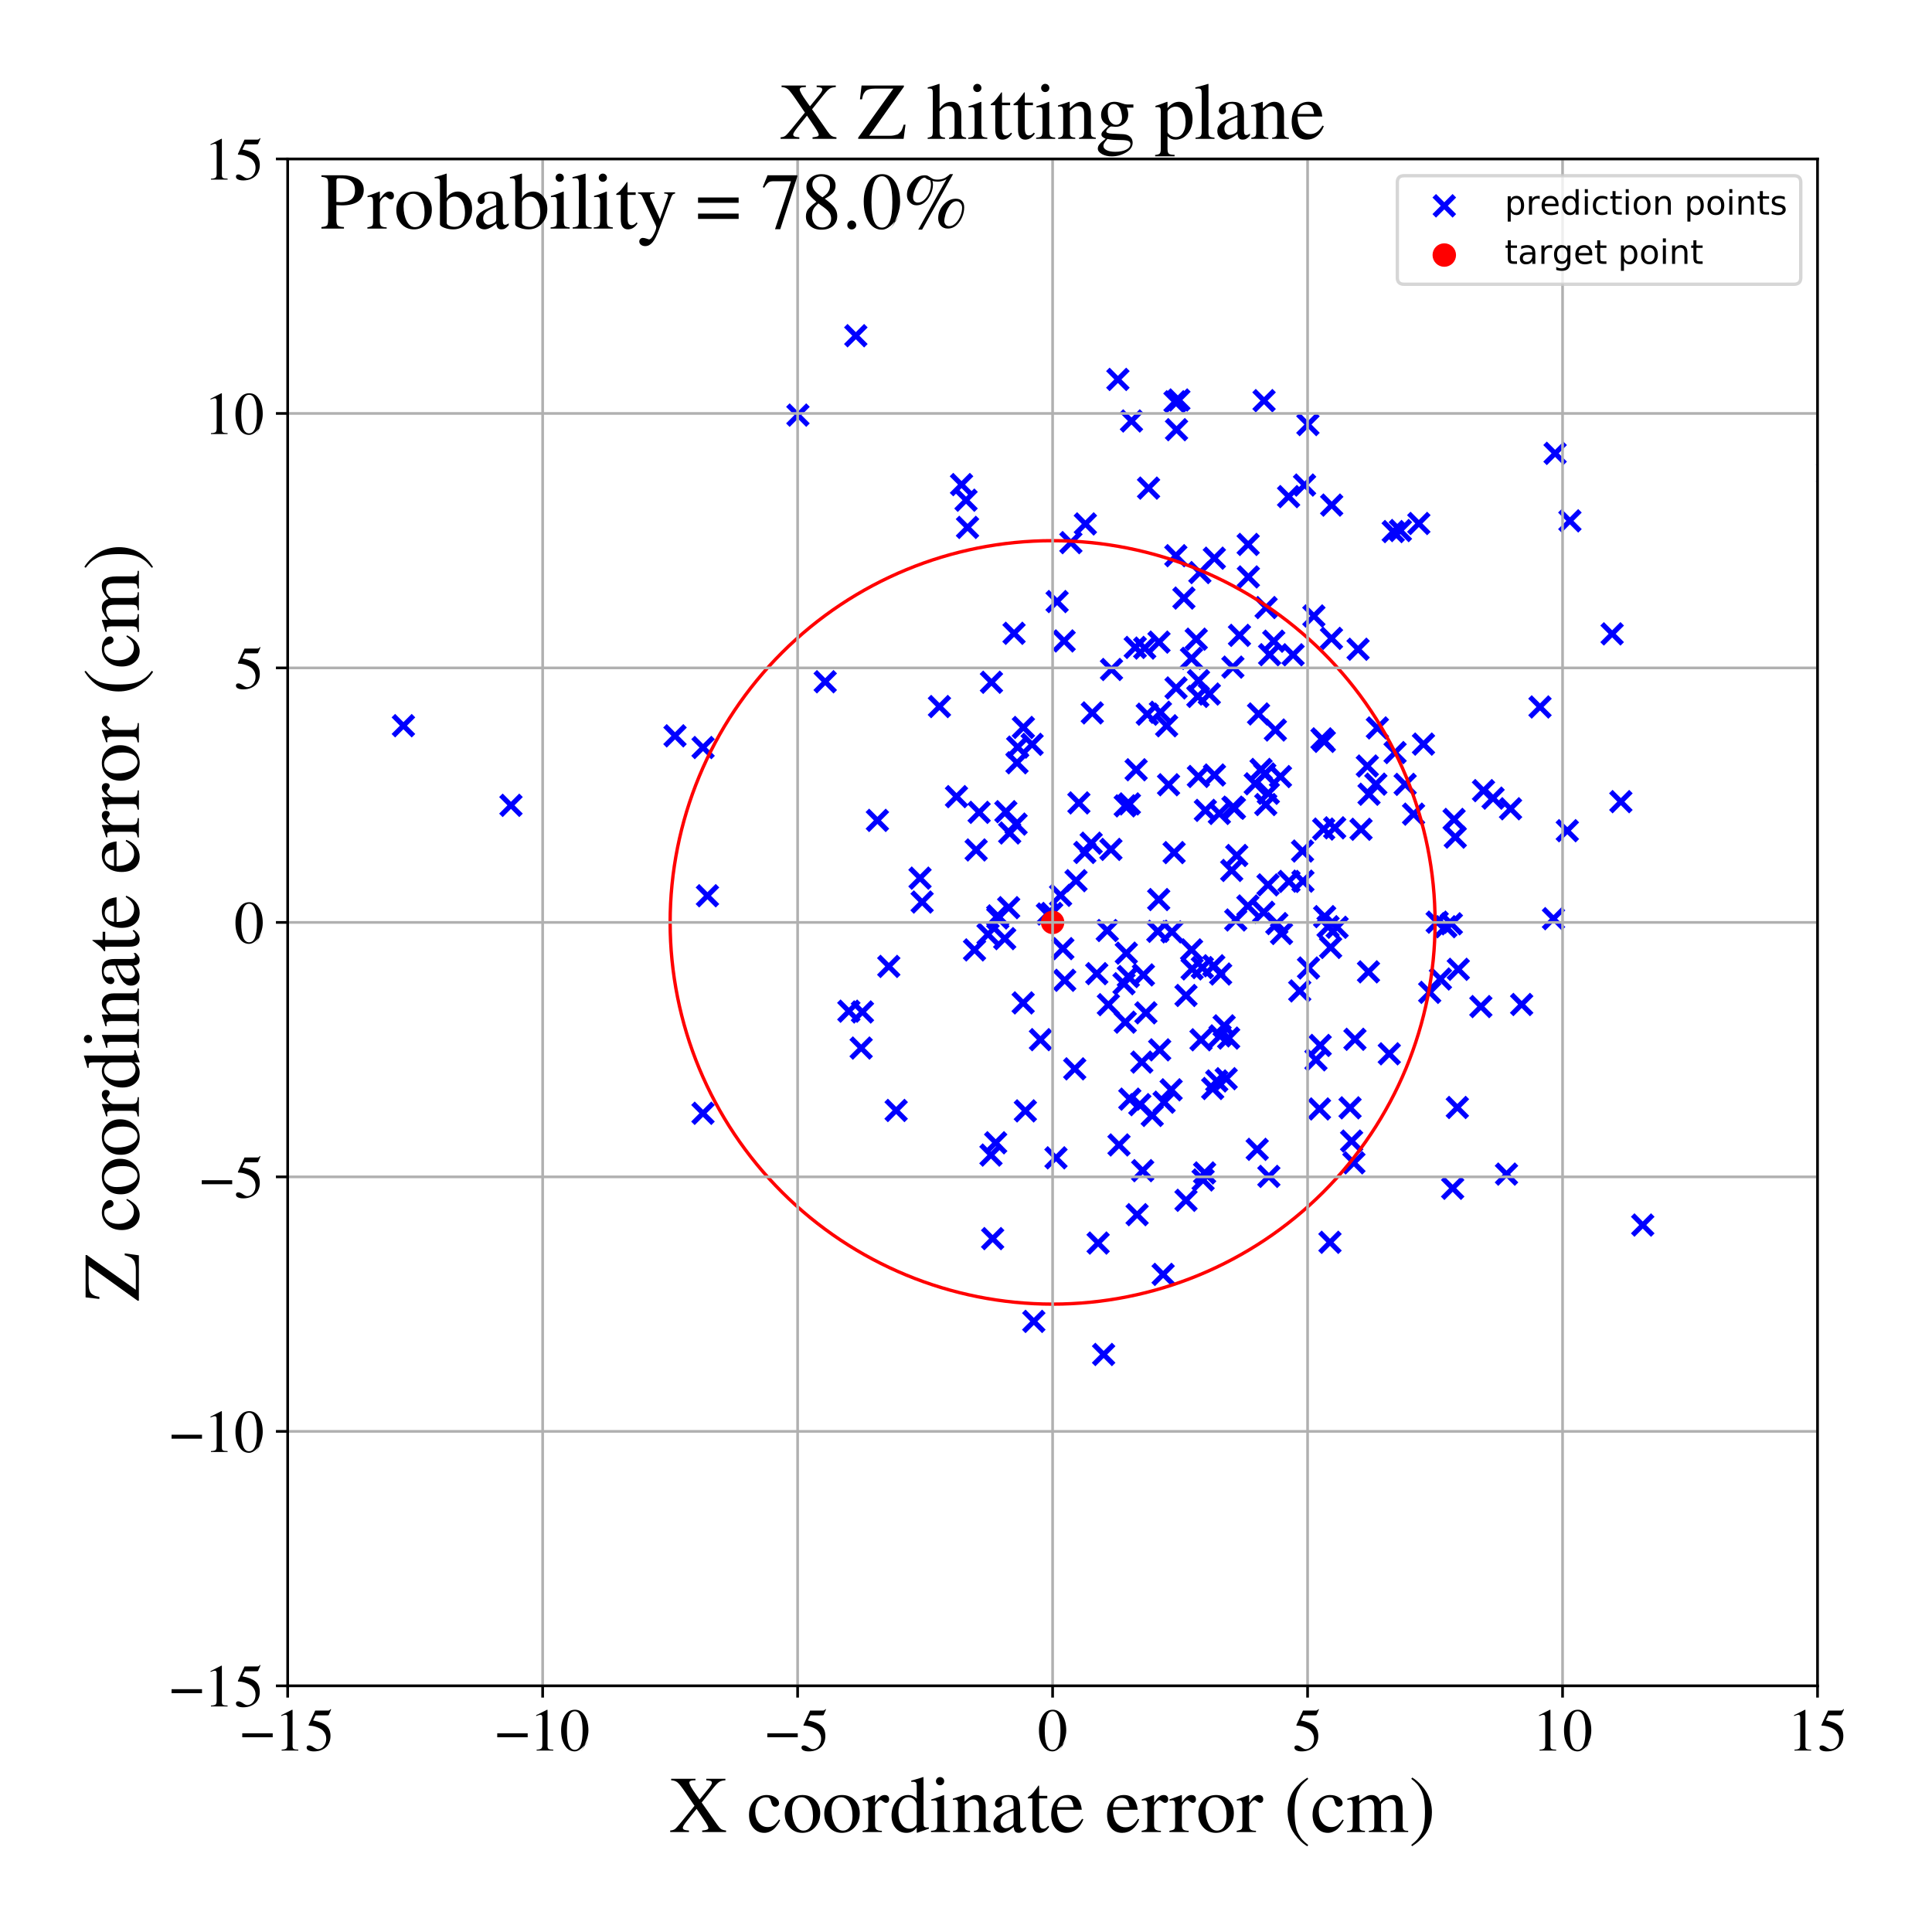 <?xml version="1.0" encoding="utf-8" standalone="no"?>
<!DOCTYPE svg PUBLIC "-//W3C//DTD SVG 1.1//EN"
  "http://www.w3.org/Graphics/SVG/1.1/DTD/svg11.dtd">
<!-- Created with matplotlib (https://matplotlib.org/) -->
<svg height="576pt" version="1.1" viewBox="0 0 576 576" width="576pt" xmlns="http://www.w3.org/2000/svg" xmlns:xlink="http://www.w3.org/1999/xlink">
 <defs>
  <style type="text/css">
*{stroke-linecap:butt;stroke-linejoin:round;}
  </style>
 </defs>
 <g id="figure_1">
  <g id="patch_1">
   <path d="M 0 576 
L 576 576 
L 576 0 
L 0 0 
z
" style="fill:#ffffff;"/>
  </g>
  <g id="axes_1">
   <g id="patch_2">
    <path d="M 85.766 502.609 
L 541.875 502.609 
L 541.875 47.391 
L 85.766 47.391 
z
" style="fill:#ffffff;"/>
   </g>
   <g id="PathCollection_1">
    <defs>
     <path d="M -3 3 
L 3 -3 
M -3 -3 
L 3 3 
" id="m13cb26834e" style="stroke:#0000ff;stroke-width:1.5;"/>
    </defs>
    <g clip-path="url(#p484c2dda79)">
     <use style="fill:#0000ff;stroke:#0000ff;stroke-width:1.5;" x="348.388" xlink:href="#m13cb26834e" y="233.962"/>
     <use style="fill:#0000ff;stroke:#0000ff;stroke-width:1.5;" x="392.337" xlink:href="#m13cb26834e" y="315.973"/>
     <use style="fill:#0000ff;stroke:#0000ff;stroke-width:1.5;" x="375.969" xlink:href="#m13cb26834e" y="229.394"/>
     <use style="fill:#0000ff;stroke:#0000ff;stroke-width:1.5;" x="274.293" xlink:href="#m13cb26834e" y="261.806"/>
     <use style="fill:#0000ff;stroke:#0000ff;stroke-width:1.5;" x="335.795" xlink:href="#m13cb26834e" y="284.166"/>
     <use style="fill:#0000ff;stroke:#0000ff;stroke-width:1.5;" x="390.115" xlink:href="#m13cb26834e" y="288.595"/>
     <use style="fill:#0000ff;stroke:#0000ff;stroke-width:1.5;" x="350.043" xlink:href="#m13cb26834e" y="254.191"/>
     <use style="fill:#0000ff;stroke:#0000ff;stroke-width:1.5;" x="301.024" xlink:href="#m13cb26834e" y="248.343"/>
     <use style="fill:#0000ff;stroke:#0000ff;stroke-width:1.5;" x="363.539" xlink:href="#m13cb26834e" y="242.519"/>
     <use style="fill:#0000ff;stroke:#0000ff;stroke-width:1.5;" x="335.481" xlink:href="#m13cb26834e" y="304.743"/>
     <use style="fill:#0000ff;stroke:#0000ff;stroke-width:1.5;" x="410.188" xlink:href="#m13cb26834e" y="233.785"/>
     <use style="fill:#0000ff;stroke:#0000ff;stroke-width:1.5;" x="423.005" xlink:href="#m13cb26834e" y="156.07"/>
     <use style="fill:#0000ff;stroke:#0000ff;stroke-width:1.5;" x="374.233" xlink:href="#m13cb26834e" y="233.68"/>
     <use style="fill:#0000ff;stroke:#0000ff;stroke-width:1.5;" x="402.967" xlink:href="#m13cb26834e" y="340.193"/>
     <use style="fill:#0000ff;stroke:#0000ff;stroke-width:1.5;" x="286.672" xlink:href="#m13cb26834e" y="144.475"/>
     <use style="fill:#0000ff;stroke:#0000ff;stroke-width:1.5;" x="368.027" xlink:href="#m13cb26834e" y="240.979"/>
     <use style="fill:#0000ff;stroke:#0000ff;stroke-width:1.5;" x="325.653" xlink:href="#m13cb26834e" y="212.541"/>
     <use style="fill:#0000ff;stroke:#0000ff;stroke-width:1.5;" x="368.422" xlink:href="#m13cb26834e" y="274.283"/>
     <use style="fill:#0000ff;stroke:#0000ff;stroke-width:1.5;" x="489.76" xlink:href="#m13cb26834e" y="365.233"/>
     <use style="fill:#0000ff;stroke:#0000ff;stroke-width:1.5;" x="331.378" xlink:href="#m13cb26834e" y="199.599"/>
     <use style="fill:#0000ff;stroke:#0000ff;stroke-width:1.5;" x="336.837" xlink:href="#m13cb26834e" y="327.694"/>
     <use style="fill:#0000ff;stroke:#0000ff;stroke-width:1.5;" x="372.038" xlink:href="#m13cb26834e" y="270.105"/>
     <use style="fill:#0000ff;stroke:#0000ff;stroke-width:1.5;" x="338.723" xlink:href="#m13cb26834e" y="229.498"/>
     <use style="fill:#0000ff;stroke:#0000ff;stroke-width:1.5;" x="397.924" xlink:href="#m13cb26834e" y="246.804"/>
     <use style="fill:#0000ff;stroke:#0000ff;stroke-width:1.5;" x="295.449" xlink:href="#m13cb26834e" y="344.37"/>
     <use style="fill:#0000ff;stroke:#0000ff;stroke-width:1.5;" x="359.138" xlink:href="#m13cb26834e" y="349.695"/>
     <use style="fill:#0000ff;stroke:#0000ff;stroke-width:1.5;" x="345.966" xlink:href="#m13cb26834e" y="212.351"/>
     <use style="fill:#0000ff;stroke:#0000ff;stroke-width:1.5;" x="350.559" xlink:href="#m13cb26834e" y="165.671"/>
     <use style="fill:#0000ff;stroke:#0000ff;stroke-width:1.5;" x="395.943" xlink:href="#m13cb26834e" y="276.287"/>
     <use style="fill:#0000ff;stroke:#0000ff;stroke-width:1.5;" x="362.758" xlink:href="#m13cb26834e" y="322.27"/>
     <use style="fill:#0000ff;stroke:#0000ff;stroke-width:1.5;" x="323.424" xlink:href="#m13cb26834e" y="254.151"/>
     <use style="fill:#0000ff;stroke:#0000ff;stroke-width:1.5;" x="403.959" xlink:href="#m13cb26834e" y="309.855"/>
     <use style="fill:#0000ff;stroke:#0000ff;stroke-width:1.5;" x="313.555" xlink:href="#m13cb26834e" y="272.333"/>
     <use style="fill:#0000ff;stroke:#0000ff;stroke-width:1.5;" x="463.631" xlink:href="#m13cb26834e" y="135.164"/>
     <use style="fill:#0000ff;stroke:#0000ff;stroke-width:1.5;" x="288.455" xlink:href="#m13cb26834e" y="157.241"/>
     <use style="fill:#0000ff;stroke:#0000ff;stroke-width:1.5;" x="308.218" xlink:href="#m13cb26834e" y="393.955"/>
     <use style="fill:#0000ff;stroke:#0000ff;stroke-width:1.5;" x="288.008" xlink:href="#m13cb26834e" y="149.126"/>
     <use style="fill:#0000ff;stroke:#0000ff;stroke-width:1.5;" x="345.539" xlink:href="#m13cb26834e" y="191.437"/>
     <use style="fill:#0000ff;stroke:#0000ff;stroke-width:1.5;" x="434.484" xlink:href="#m13cb26834e" y="330.183"/>
     <use style="fill:#0000ff;stroke:#0000ff;stroke-width:1.5;" x="393.599" xlink:href="#m13cb26834e" y="311.68"/>
     <use style="fill:#0000ff;stroke:#0000ff;stroke-width:1.5;" x="349.398" xlink:href="#m13cb26834e" y="277.825"/>
     <use style="fill:#0000ff;stroke:#0000ff;stroke-width:1.5;" x="361.548" xlink:href="#m13cb26834e" y="324.522"/>
     <use style="fill:#0000ff;stroke:#0000ff;stroke-width:1.5;" x="340.416" xlink:href="#m13cb26834e" y="316.651"/>
     <use style="fill:#0000ff;stroke:#0000ff;stroke-width:1.5;" x="336.713" xlink:href="#m13cb26834e" y="239.677"/>
     <use style="fill:#0000ff;stroke:#0000ff;stroke-width:1.5;" x="201.245" xlink:href="#m13cb26834e" y="219.377"/>
     <use style="fill:#0000ff;stroke:#0000ff;stroke-width:1.5;" x="333.613" xlink:href="#m13cb26834e" y="341.348"/>
     <use style="fill:#0000ff;stroke:#0000ff;stroke-width:1.5;" x="388.454" xlink:href="#m13cb26834e" y="262.705"/>
     <use style="fill:#0000ff;stroke:#0000ff;stroke-width:1.5;" x="315.164" xlink:href="#m13cb26834e" y="179.349"/>
     <use style="fill:#0000ff;stroke:#0000ff;stroke-width:1.5;" x="415.923" xlink:href="#m13cb26834e" y="224.372"/>
     <use style="fill:#0000ff;stroke:#0000ff;stroke-width:1.5;" x="414.198" xlink:href="#m13cb26834e" y="314.179"/>
     <use style="fill:#0000ff;stroke:#0000ff;stroke-width:1.5;" x="320.419" xlink:href="#m13cb26834e" y="318.664"/>
     <use style="fill:#0000ff;stroke:#0000ff;stroke-width:1.5;" x="267.176" xlink:href="#m13cb26834e" y="331.066"/>
     <use style="fill:#0000ff;stroke:#0000ff;stroke-width:1.5;" x="261.589" xlink:href="#m13cb26834e" y="244.587"/>
     <use style="fill:#0000ff;stroke:#0000ff;stroke-width:1.5;" x="345.743" xlink:href="#m13cb26834e" y="313.001"/>
     <use style="fill:#0000ff;stroke:#0000ff;stroke-width:1.5;" x="393.384" xlink:href="#m13cb26834e" y="330.619"/>
     <use style="fill:#0000ff;stroke:#0000ff;stroke-width:1.5;" x="367.569" xlink:href="#m13cb26834e" y="198.896"/>
     <use style="fill:#0000ff;stroke:#0000ff;stroke-width:1.5;" x="341.635" xlink:href="#m13cb26834e" y="301.962"/>
     <use style="fill:#0000ff;stroke:#0000ff;stroke-width:1.5;" x="256.743" xlink:href="#m13cb26834e" y="312.466"/>
     <use style="fill:#0000ff;stroke:#0000ff;stroke-width:1.5;" x="346.776" xlink:href="#m13cb26834e" y="379.944"/>
     <use style="fill:#0000ff;stroke:#0000ff;stroke-width:1.5;" x="429.443" xlink:href="#m13cb26834e" y="291.876"/>
     <use style="fill:#0000ff;stroke:#0000ff;stroke-width:1.5;" x="355.221" xlink:href="#m13cb26834e" y="196.283"/>
     <use style="fill:#0000ff;stroke:#0000ff;stroke-width:1.5;" x="302.931" xlink:href="#m13cb26834e" y="245.691"/>
     <use style="fill:#0000ff;stroke:#0000ff;stroke-width:1.5;" x="333.284" xlink:href="#m13cb26834e" y="113.12"/>
     <use style="fill:#0000ff;stroke:#0000ff;stroke-width:1.5;" x="351.464" xlink:href="#m13cb26834e" y="119.251"/>
     <use style="fill:#0000ff;stroke:#0000ff;stroke-width:1.5;" x="338.459" xlink:href="#m13cb26834e" y="193.021"/>
     <use style="fill:#0000ff;stroke:#0000ff;stroke-width:1.5;" x="359.368" xlink:href="#m13cb26834e" y="241.602"/>
     <use style="fill:#0000ff;stroke:#0000ff;stroke-width:1.5;" x="329.03" xlink:href="#m13cb26834e" y="403.817"/>
     <use style="fill:#0000ff;stroke:#0000ff;stroke-width:1.5;" x="434.771" xlink:href="#m13cb26834e" y="288.989"/>
     <use style="fill:#0000ff;stroke:#0000ff;stroke-width:1.5;" x="372.128" xlink:href="#m13cb26834e" y="162.313"/>
     <use style="fill:#0000ff;stroke:#0000ff;stroke-width:1.5;" x="366.302" xlink:href="#m13cb26834e" y="309.492"/>
     <use style="fill:#0000ff;stroke:#0000ff;stroke-width:1.5;" x="257.124" xlink:href="#m13cb26834e" y="301.704"/>
     <use style="fill:#0000ff;stroke:#0000ff;stroke-width:1.5;" x="463.15" xlink:href="#m13cb26834e" y="273.894"/>
     <use style="fill:#0000ff;stroke:#0000ff;stroke-width:1.5;" x="369.533" xlink:href="#m13cb26834e" y="189.422"/>
     <use style="fill:#0000ff;stroke:#0000ff;stroke-width:1.5;" x="327.392" xlink:href="#m13cb26834e" y="370.602"/>
     <use style="fill:#0000ff;stroke:#0000ff;stroke-width:1.5;" x="321.655" xlink:href="#m13cb26834e" y="239.375"/>
     <use style="fill:#0000ff;stroke:#0000ff;stroke-width:1.5;" x="402.499" xlink:href="#m13cb26834e" y="330.287"/>
     <use style="fill:#0000ff;stroke:#0000ff;stroke-width:1.5;" x="331.21" xlink:href="#m13cb26834e" y="253.235"/>
     <use style="fill:#0000ff;stroke:#0000ff;stroke-width:1.5;" x="365.569" xlink:href="#m13cb26834e" y="321.598"/>
     <use style="fill:#0000ff;stroke:#0000ff;stroke-width:1.5;" x="316.876" xlink:href="#m13cb26834e" y="282.82"/>
     <use style="fill:#0000ff;stroke:#0000ff;stroke-width:1.5;" x="449.142" xlink:href="#m13cb26834e" y="350.045"/>
     <use style="fill:#0000ff;stroke:#0000ff;stroke-width:1.5;" x="433.873" xlink:href="#m13cb26834e" y="249.582"/>
     <use style="fill:#0000ff;stroke:#0000ff;stroke-width:1.5;" x="325.318" xlink:href="#m13cb26834e" y="251.384"/>
     <use style="fill:#0000ff;stroke:#0000ff;stroke-width:1.5;" x="353.59" xlink:href="#m13cb26834e" y="296.786"/>
     <use style="fill:#0000ff;stroke:#0000ff;stroke-width:1.5;" x="294.57" xlink:href="#m13cb26834e" y="278.55"/>
     <use style="fill:#0000ff;stroke:#0000ff;stroke-width:1.5;" x="378.293" xlink:href="#m13cb26834e" y="350.724"/>
     <use style="fill:#0000ff;stroke:#0000ff;stroke-width:1.5;" x="374.82" xlink:href="#m13cb26834e" y="342.66"/>
     <use style="fill:#0000ff;stroke:#0000ff;stroke-width:1.5;" x="316.204" xlink:href="#m13cb26834e" y="266.932"/>
     <use style="fill:#0000ff;stroke:#0000ff;stroke-width:1.5;" x="302.325" xlink:href="#m13cb26834e" y="188.81"/>
     <use style="fill:#0000ff;stroke:#0000ff;stroke-width:1.5;" x="394.641" xlink:href="#m13cb26834e" y="247.179"/>
     <use style="fill:#0000ff;stroke:#0000ff;stroke-width:1.5;" x="340.676" xlink:href="#m13cb26834e" y="349.013"/>
     <use style="fill:#0000ff;stroke:#0000ff;stroke-width:1.5;" x="398.64" xlink:href="#m13cb26834e" y="276.46"/>
     <use style="fill:#0000ff;stroke:#0000ff;stroke-width:1.5;" x="379.758" xlink:href="#m13cb26834e" y="191.165"/>
     <use style="fill:#0000ff;stroke:#0000ff;stroke-width:1.5;" x="303.207" xlink:href="#m13cb26834e" y="227.413"/>
     <use style="fill:#0000ff;stroke:#0000ff;stroke-width:1.5;" x="367.22" xlink:href="#m13cb26834e" y="259.512"/>
     <use style="fill:#0000ff;stroke:#0000ff;stroke-width:1.5;" x="380.664" xlink:href="#m13cb26834e" y="275.359"/>
     <use style="fill:#0000ff;stroke:#0000ff;stroke-width:1.5;" x="303.407" xlink:href="#m13cb26834e" y="222.741"/>
     <use style="fill:#0000ff;stroke:#0000ff;stroke-width:1.5;" x="384.176" xlink:href="#m13cb26834e" y="148.056"/>
     <use style="fill:#0000ff;stroke:#0000ff;stroke-width:1.5;" x="296.848" xlink:href="#m13cb26834e" y="340.702"/>
     <use style="fill:#0000ff;stroke:#0000ff;stroke-width:1.5;" x="209.606" xlink:href="#m13cb26834e" y="222.866"/>
     <use style="fill:#0000ff;stroke:#0000ff;stroke-width:1.5;" x="572.909" xlink:href="#m13cb26834e" y="201.999"/>
     <use style="fill:#0000ff;stroke:#0000ff;stroke-width:1.5;" x="389.939" xlink:href="#m13cb26834e" y="126.575"/>
     <use style="fill:#0000ff;stroke:#0000ff;stroke-width:1.5;" x="480.643" xlink:href="#m13cb26834e" y="188.978"/>
     <use style="fill:#0000ff;stroke:#0000ff;stroke-width:1.5;" x="357.318" xlink:href="#m13cb26834e" y="202.928"/>
     <use style="fill:#0000ff;stroke:#0000ff;stroke-width:1.5;" x="363.917" xlink:href="#m13cb26834e" y="290.392"/>
     <use style="fill:#0000ff;stroke:#0000ff;stroke-width:1.5;" x="305.699" xlink:href="#m13cb26834e" y="331.191"/>
     <use style="fill:#0000ff;stroke:#0000ff;stroke-width:1.5;" x="403.651" xlink:href="#m13cb26834e" y="346.684"/>
     <use style="fill:#0000ff;stroke:#0000ff;stroke-width:1.5;" x="391.715" xlink:href="#m13cb26834e" y="183.64"/>
     <use style="fill:#0000ff;stroke:#0000ff;stroke-width:1.5;" x="347.816" xlink:href="#m13cb26834e" y="216.382"/>
     <use style="fill:#0000ff;stroke:#0000ff;stroke-width:1.5;" x="433.095" xlink:href="#m13cb26834e" y="354.268"/>
     <use style="fill:#0000ff;stroke:#0000ff;stroke-width:1.5;" x="410.645" xlink:href="#m13cb26834e" y="217.021"/>
     <use style="fill:#0000ff;stroke:#0000ff;stroke-width:1.5;" x="394.128" xlink:href="#m13cb26834e" y="220.283"/>
     <use style="fill:#0000ff;stroke:#0000ff;stroke-width:1.5;" x="362.081" xlink:href="#m13cb26834e" y="231.053"/>
     <use style="fill:#0000ff;stroke:#0000ff;stroke-width:1.5;" x="310.193" xlink:href="#m13cb26834e" y="309.96"/>
     <use style="fill:#0000ff;stroke:#0000ff;stroke-width:1.5;" x="295.947" xlink:href="#m13cb26834e" y="369.274"/>
     <use style="fill:#0000ff;stroke:#0000ff;stroke-width:1.5;" x="372.183" xlink:href="#m13cb26834e" y="172.004"/>
     <use style="fill:#0000ff;stroke:#0000ff;stroke-width:1.5;" x="377.075" xlink:href="#m13cb26834e" y="230.742"/>
     <use style="fill:#0000ff;stroke:#0000ff;stroke-width:1.5;" x="152.337" xlink:href="#m13cb26834e" y="240.1"/>
     <use style="fill:#0000ff;stroke:#0000ff;stroke-width:1.5;" x="345.19" xlink:href="#m13cb26834e" y="277.664"/>
     <use style="fill:#0000ff;stroke:#0000ff;stroke-width:1.5;" x="453.666" xlink:href="#m13cb26834e" y="299.475"/>
     <use style="fill:#0000ff;stroke:#0000ff;stroke-width:1.5;" x="417.505" xlink:href="#m13cb26834e" y="158.171"/>
     <use style="fill:#0000ff;stroke:#0000ff;stroke-width:1.5;" x="441.5" xlink:href="#m13cb26834e" y="300.095"/>
     <use style="fill:#0000ff;stroke:#0000ff;stroke-width:1.5;" x="350.308" xlink:href="#m13cb26834e" y="119.788"/>
     <use style="fill:#0000ff;stroke:#0000ff;stroke-width:1.5;" x="467.271" xlink:href="#m13cb26834e" y="247.661"/>
     <use style="fill:#0000ff;stroke:#0000ff;stroke-width:1.5;" x="237.891" xlink:href="#m13cb26834e" y="123.758"/>
     <use style="fill:#0000ff;stroke:#0000ff;stroke-width:1.5;" x="407.996" xlink:href="#m13cb26834e" y="289.745"/>
     <use style="fill:#0000ff;stroke:#0000ff;stroke-width:1.5;" x="428.472" xlink:href="#m13cb26834e" y="274.937"/>
     <use style="fill:#0000ff;stroke:#0000ff;stroke-width:1.5;" x="345.451" xlink:href="#m13cb26834e" y="268.189"/>
     <use style="fill:#0000ff;stroke:#0000ff;stroke-width:1.5;" x="375.22" xlink:href="#m13cb26834e" y="212.853"/>
     <use style="fill:#0000ff;stroke:#0000ff;stroke-width:1.5;" x="378.042" xlink:href="#m13cb26834e" y="263.812"/>
     <use style="fill:#0000ff;stroke:#0000ff;stroke-width:1.5;" x="330.445" xlink:href="#m13cb26834e" y="299.53"/>
     <use style="fill:#0000ff;stroke:#0000ff;stroke-width:1.5;" x="340.897" xlink:href="#m13cb26834e" y="290.655"/>
     <use style="fill:#0000ff;stroke:#0000ff;stroke-width:1.5;" x="433.519" xlink:href="#m13cb26834e" y="244.302"/>
     <use style="fill:#0000ff;stroke:#0000ff;stroke-width:1.5;" x="335.106" xlink:href="#m13cb26834e" y="293.28"/>
     <use style="fill:#0000ff;stroke:#0000ff;stroke-width:1.5;" x="307.708" xlink:href="#m13cb26834e" y="221.921"/>
     <use style="fill:#0000ff;stroke:#0000ff;stroke-width:1.5;" x="290.545" xlink:href="#m13cb26834e" y="283.201"/>
     <use style="fill:#0000ff;stroke:#0000ff;stroke-width:1.5;" x="376.754" xlink:href="#m13cb26834e" y="271.993"/>
     <use style="fill:#0000ff;stroke:#0000ff;stroke-width:1.5;" x="320.798" xlink:href="#m13cb26834e" y="262.564"/>
     <use style="fill:#0000ff;stroke:#0000ff;stroke-width:1.5;" x="350.766" xlink:href="#m13cb26834e" y="128.105"/>
     <use style="fill:#0000ff;stroke:#0000ff;stroke-width:1.5;" x="388.936" xlink:href="#m13cb26834e" y="144.61"/>
     <use style="fill:#0000ff;stroke:#0000ff;stroke-width:1.5;" x="364.961" xlink:href="#m13cb26834e" y="305.841"/>
     <use style="fill:#0000ff;stroke:#0000ff;stroke-width:1.5;" x="459.13" xlink:href="#m13cb26834e" y="210.773"/>
     <use style="fill:#0000ff;stroke:#0000ff;stroke-width:1.5;" x="280.085" xlink:href="#m13cb26834e" y="210.651"/>
     <use style="fill:#0000ff;stroke:#0000ff;stroke-width:1.5;" x="337.335" xlink:href="#m13cb26834e" y="125.512"/>
     <use style="fill:#0000ff;stroke:#0000ff;stroke-width:1.5;" x="317.255" xlink:href="#m13cb26834e" y="191.088"/>
     <use style="fill:#0000ff;stroke:#0000ff;stroke-width:1.5;" x="355.412" xlink:href="#m13cb26834e" y="288.867"/>
     <use style="fill:#0000ff;stroke:#0000ff;stroke-width:1.5;" x="-1" xlink:href="#m13cb26834e" y="261.991"/>
     <use style="fill:#0000ff;stroke:#0000ff;stroke-width:1.5;" x="-1" xlink:href="#m13cb26834e" y="272.377"/>
     <use style="fill:#0000ff;stroke:#0000ff;stroke-width:1.5;" x="358.691" xlink:href="#m13cb26834e" y="351.791"/>
     <use style="fill:#0000ff;stroke:#0000ff;stroke-width:1.5;" x="405.777" xlink:href="#m13cb26834e" y="247.24"/>
     <use style="fill:#0000ff;stroke:#0000ff;stroke-width:1.5;" x="408.159" xlink:href="#m13cb26834e" y="236.792"/>
     <use style="fill:#0000ff;stroke:#0000ff;stroke-width:1.5;" x="368.72" xlink:href="#m13cb26834e" y="255.048"/>
     <use style="fill:#0000ff;stroke:#0000ff;stroke-width:1.5;" x="355.249" xlink:href="#m13cb26834e" y="283.199"/>
     <use style="fill:#0000ff;stroke:#0000ff;stroke-width:1.5;" x="312.263" xlink:href="#m13cb26834e" y="272.503"/>
     <use style="fill:#0000ff;stroke:#0000ff;stroke-width:1.5;" x="361.874" xlink:href="#m13cb26834e" y="287.927"/>
     <use style="fill:#0000ff;stroke:#0000ff;stroke-width:1.5;" x="297.481" xlink:href="#m13cb26834e" y="273.687"/>
     <use style="fill:#0000ff;stroke:#0000ff;stroke-width:1.5;" x="394.932" xlink:href="#m13cb26834e" y="273.277"/>
     <use style="fill:#0000ff;stroke:#0000ff;stroke-width:1.5;" x="352.966" xlink:href="#m13cb26834e" y="178.309"/>
     <use style="fill:#0000ff;stroke:#0000ff;stroke-width:1.5;" x="350.624" xlink:href="#m13cb26834e" y="205.103"/>
     <use style="fill:#0000ff;stroke:#0000ff;stroke-width:1.5;" x="342.042" xlink:href="#m13cb26834e" y="212.93"/>
     <use style="fill:#0000ff;stroke:#0000ff;stroke-width:1.5;" x="442.287" xlink:href="#m13cb26834e" y="235.716"/>
     <use style="fill:#0000ff;stroke:#0000ff;stroke-width:1.5;" x="255.153" xlink:href="#m13cb26834e" y="100.09"/>
     <use style="fill:#0000ff;stroke:#0000ff;stroke-width:1.5;" x="396.511" xlink:href="#m13cb26834e" y="370.375"/>
     <use style="fill:#0000ff;stroke:#0000ff;stroke-width:1.5;" x="468.048" xlink:href="#m13cb26834e" y="155.283"/>
     <use style="fill:#0000ff;stroke:#0000ff;stroke-width:1.5;" x="483.24" xlink:href="#m13cb26834e" y="239.002"/>
     <use style="fill:#0000ff;stroke:#0000ff;stroke-width:1.5;" x="396.959" xlink:href="#m13cb26834e" y="190.324"/>
     <use style="fill:#0000ff;stroke:#0000ff;stroke-width:1.5;" x="544.888" xlink:href="#m13cb26834e" y="141.057"/>
     <use style="fill:#0000ff;stroke:#0000ff;stroke-width:1.5;" x="415.374" xlink:href="#m13cb26834e" y="158.479"/>
     <use style="fill:#0000ff;stroke:#0000ff;stroke-width:1.5;" x="450.351" xlink:href="#m13cb26834e" y="241.126"/>
     <use style="fill:#0000ff;stroke:#0000ff;stroke-width:1.5;" x="341.282" xlink:href="#m13cb26834e" y="193.217"/>
     <use style="fill:#0000ff;stroke:#0000ff;stroke-width:1.5;" x="305.11" xlink:href="#m13cb26834e" y="216.883"/>
     <use style="fill:#0000ff;stroke:#0000ff;stroke-width:1.5;" x="380.236" xlink:href="#m13cb26834e" y="217.645"/>
     <use style="fill:#0000ff;stroke:#0000ff;stroke-width:1.5;" x="360.546" xlink:href="#m13cb26834e" y="206.917"/>
     <use style="fill:#0000ff;stroke:#0000ff;stroke-width:1.5;" x="426.244" xlink:href="#m13cb26834e" y="295.858"/>
     <use style="fill:#0000ff;stroke:#0000ff;stroke-width:1.5;" x="385.514" xlink:href="#m13cb26834e" y="195.219"/>
     <use style="fill:#0000ff;stroke:#0000ff;stroke-width:1.5;" x="336.401" xlink:href="#m13cb26834e" y="291.152"/>
     <use style="fill:#0000ff;stroke:#0000ff;stroke-width:1.5;" x="291.028" xlink:href="#m13cb26834e" y="253.403"/>
     <use style="fill:#0000ff;stroke:#0000ff;stroke-width:1.5;" x="388.337" xlink:href="#m13cb26834e" y="253.725"/>
     <use style="fill:#0000ff;stroke:#0000ff;stroke-width:1.5;" x="264.979" xlink:href="#m13cb26834e" y="288.124"/>
     <use style="fill:#0000ff;stroke:#0000ff;stroke-width:1.5;" x="407.654" xlink:href="#m13cb26834e" y="228.382"/>
     <use style="fill:#0000ff;stroke:#0000ff;stroke-width:1.5;" x="382.068" xlink:href="#m13cb26834e" y="278.31"/>
     <use style="fill:#0000ff;stroke:#0000ff;stroke-width:1.5;" x="377.366" xlink:href="#m13cb26834e" y="239.862"/>
     <use style="fill:#0000ff;stroke:#0000ff;stroke-width:1.5;" x="347.06" xlink:href="#m13cb26834e" y="328.603"/>
     <use style="fill:#0000ff;stroke:#0000ff;stroke-width:1.5;" x="397.028" xlink:href="#m13cb26834e" y="150.589"/>
     <use style="fill:#0000ff;stroke:#0000ff;stroke-width:1.5;" x="357.28" xlink:href="#m13cb26834e" y="231.488"/>
     <use style="fill:#0000ff;stroke:#0000ff;stroke-width:1.5;" x="367.581" xlink:href="#m13cb26834e" y="240.646"/>
     <use style="fill:#0000ff;stroke:#0000ff;stroke-width:1.5;" x="378.517" xlink:href="#m13cb26834e" y="195.19"/>
     <use style="fill:#0000ff;stroke:#0000ff;stroke-width:1.5;" x="378.134" xlink:href="#m13cb26834e" y="236.507"/>
     <use style="fill:#0000ff;stroke:#0000ff;stroke-width:1.5;" x="339.014" xlink:href="#m13cb26834e" y="362.135"/>
     <use style="fill:#0000ff;stroke:#0000ff;stroke-width:1.5;" x="384.29" xlink:href="#m13cb26834e" y="262.785"/>
     <use style="fill:#0000ff;stroke:#0000ff;stroke-width:1.5;" x="314.829" xlink:href="#m13cb26834e" y="345.194"/>
     <use style="fill:#0000ff;stroke:#0000ff;stroke-width:1.5;" x="342.427" xlink:href="#m13cb26834e" y="145.524"/>
     <use style="fill:#0000ff;stroke:#0000ff;stroke-width:1.5;" x="396.708" xlink:href="#m13cb26834e" y="282.47"/>
     <use style="fill:#0000ff;stroke:#0000ff;stroke-width:1.5;" x="305.04" xlink:href="#m13cb26834e" y="299.002"/>
     <use style="fill:#0000ff;stroke:#0000ff;stroke-width:1.5;" x="381.755" xlink:href="#m13cb26834e" y="231.528"/>
     <use style="fill:#0000ff;stroke:#0000ff;stroke-width:1.5;" x="424.388" xlink:href="#m13cb26834e" y="221.846"/>
     <use style="fill:#0000ff;stroke:#0000ff;stroke-width:1.5;" x="339.819" xlink:href="#m13cb26834e" y="329.338"/>
     <use style="fill:#0000ff;stroke:#0000ff;stroke-width:1.5;" x="421.433" xlink:href="#m13cb26834e" y="242.729"/>
     <use style="fill:#0000ff;stroke:#0000ff;stroke-width:1.5;" x="330.112" xlink:href="#m13cb26834e" y="277.422"/>
     <use style="fill:#0000ff;stroke:#0000ff;stroke-width:1.5;" x="326.991" xlink:href="#m13cb26834e" y="290.281"/>
     <use style="fill:#0000ff;stroke:#0000ff;stroke-width:1.5;" x="357.127" xlink:href="#m13cb26834e" y="207.629"/>
     <use style="fill:#0000ff;stroke:#0000ff;stroke-width:1.5;" x="358.063" xlink:href="#m13cb26834e" y="309.998"/>
     <use style="fill:#0000ff;stroke:#0000ff;stroke-width:1.5;" x="75.098" xlink:href="#m13cb26834e" y="190.622"/>
     <use style="fill:#0000ff;stroke:#0000ff;stroke-width:1.5;" x="299.541" xlink:href="#m13cb26834e" y="279.84"/>
     <use style="fill:#0000ff;stroke:#0000ff;stroke-width:1.5;" x="349.16" xlink:href="#m13cb26834e" y="324.912"/>
     <use style="fill:#0000ff;stroke:#0000ff;stroke-width:1.5;" x="317.432" xlink:href="#m13cb26834e" y="292.263"/>
     <use style="fill:#0000ff;stroke:#0000ff;stroke-width:1.5;" x="295.591" xlink:href="#m13cb26834e" y="203.411"/>
     <use style="fill:#0000ff;stroke:#0000ff;stroke-width:1.5;" x="285.165" xlink:href="#m13cb26834e" y="237.502"/>
     <use style="fill:#0000ff;stroke:#0000ff;stroke-width:1.5;" x="274.921" xlink:href="#m13cb26834e" y="268.929"/>
     <use style="fill:#0000ff;stroke:#0000ff;stroke-width:1.5;" x="246.025" xlink:href="#m13cb26834e" y="203.254"/>
     <use style="fill:#0000ff;stroke:#0000ff;stroke-width:1.5;" x="710.584" xlink:href="#m13cb26834e" y="243.466"/>
     <use style="fill:#0000ff;stroke:#0000ff;stroke-width:1.5;" x="431.041" xlink:href="#m13cb26834e" y="276.289"/>
     <use style="fill:#0000ff;stroke:#0000ff;stroke-width:1.5;" x="418.927" xlink:href="#m13cb26834e" y="233.849"/>
     <use style="fill:#0000ff;stroke:#0000ff;stroke-width:1.5;" x="343.521" xlink:href="#m13cb26834e" y="332.553"/>
     <use style="fill:#0000ff;stroke:#0000ff;stroke-width:1.5;" x="353.589" xlink:href="#m13cb26834e" y="357.858"/>
     <use style="fill:#0000ff;stroke:#0000ff;stroke-width:1.5;" x="323.59" xlink:href="#m13cb26834e" y="156.201"/>
     <use style="fill:#0000ff;stroke:#0000ff;stroke-width:1.5;" x="291.914" xlink:href="#m13cb26834e" y="242.191"/>
     <use style="fill:#0000ff;stroke:#0000ff;stroke-width:1.5;" x="445.134" xlink:href="#m13cb26834e" y="237.953"/>
     <use style="fill:#0000ff;stroke:#0000ff;stroke-width:1.5;" x="432.704" xlink:href="#m13cb26834e" y="275.417"/>
     <use style="fill:#0000ff;stroke:#0000ff;stroke-width:1.5;" x="319.271" xlink:href="#m13cb26834e" y="161.78"/>
     <use style="fill:#0000ff;stroke:#0000ff;stroke-width:1.5;" x="297.462" xlink:href="#m13cb26834e" y="273.054"/>
     <use style="fill:#0000ff;stroke:#0000ff;stroke-width:1.5;" x="357.721" xlink:href="#m13cb26834e" y="170.702"/>
     <use style="fill:#0000ff;stroke:#0000ff;stroke-width:1.5;" x="377.471" xlink:href="#m13cb26834e" y="181.141"/>
     <use style="fill:#0000ff;stroke:#0000ff;stroke-width:1.5;" x="362.041" xlink:href="#m13cb26834e" y="166.416"/>
     <use style="fill:#0000ff;stroke:#0000ff;stroke-width:1.5;" x="209.587" xlink:href="#m13cb26834e" y="331.912"/>
     <use style="fill:#0000ff;stroke:#0000ff;stroke-width:1.5;" x="210.915" xlink:href="#m13cb26834e" y="267.053"/>
     <use style="fill:#0000ff;stroke:#0000ff;stroke-width:1.5;" x="335.466" xlink:href="#m13cb26834e" y="240.257"/>
     <use style="fill:#0000ff;stroke:#0000ff;stroke-width:1.5;" x="394.831" xlink:href="#m13cb26834e" y="221.026"/>
     <use style="fill:#0000ff;stroke:#0000ff;stroke-width:1.5;" x="120.274" xlink:href="#m13cb26834e" y="216.355"/>
     <use style="fill:#0000ff;stroke:#0000ff;stroke-width:1.5;" x="404.893" xlink:href="#m13cb26834e" y="193.569"/>
     <use style="fill:#0000ff;stroke:#0000ff;stroke-width:1.5;" x="358.462" xlink:href="#m13cb26834e" y="288.472"/>
     <use style="fill:#0000ff;stroke:#0000ff;stroke-width:1.5;" x="376.863" xlink:href="#m13cb26834e" y="119.449"/>
     <use style="fill:#0000ff;stroke:#0000ff;stroke-width:1.5;" x="300.723" xlink:href="#m13cb26834e" y="270.607"/>
     <use style="fill:#0000ff;stroke:#0000ff;stroke-width:1.5;" x="299.881" xlink:href="#m13cb26834e" y="241.991"/>
     <use style="fill:#0000ff;stroke:#0000ff;stroke-width:1.5;" x="356.645" xlink:href="#m13cb26834e" y="190.562"/>
     <use style="fill:#0000ff;stroke:#0000ff;stroke-width:1.5;" x="387.497" xlink:href="#m13cb26834e" y="295.432"/>
     <use style="fill:#0000ff;stroke:#0000ff;stroke-width:1.5;" x="363.753" xlink:href="#m13cb26834e" y="308.832"/>
     <use style="fill:#0000ff;stroke:#0000ff;stroke-width:1.5;" x="253.075" xlink:href="#m13cb26834e" y="301.472"/>
    </g>
   </g>
   <g id="PathCollection_2">
    <defs>
     <path d="M 0 3 
C 0.796 3 1.559 2.684 2.121 2.121 
C 2.684 1.559 3 0.796 3 0 
C 3 -0.796 2.684 -1.559 2.121 -2.121 
C 1.559 -2.684 0.796 -3 0 -3 
C -0.796 -3 -1.559 -2.684 -2.121 -2.121 
C -2.684 -1.559 -3 -0.796 -3 0 
C -3 0.796 -2.684 1.559 -2.121 2.121 
C -1.559 2.684 -0.796 3 0 3 
z
" id="m4d3e21f137" style="stroke:#ff0000;"/>
    </defs>
    <g clip-path="url(#p484c2dda79)">
     <use style="fill:#ff0000;stroke:#ff0000;" x="313.82" xlink:href="#m4d3e21f137" y="275"/>
    </g>
   </g>
   <g id="patch_3">
    <path clip-path="url(#p484c2dda79)" d="M 313.82 388.805 
C 344.061 388.805 373.067 376.814 394.45 355.472 
C 415.833 334.131 427.848 305.181 427.848 275 
C 427.848 244.819 415.833 215.869 394.45 194.528 
C 373.067 173.186 344.061 161.195 313.82 161.195 
C 283.58 161.195 254.574 173.186 233.191 194.528 
C 211.808 215.869 199.793 244.819 199.793 275 
C 199.793 305.181 211.808 334.131 233.191 355.472 
C 254.574 376.814 283.58 388.805 313.82 388.805 
z
" style="fill:none;stroke:#ff0000;stroke-linejoin:miter;"/>
   </g>
   <g id="matplotlib.axis_1">
    <g id="xtick_1">
     <g id="line2d_1">
      <path clip-path="url(#p484c2dda79)" d="M 85.766 502.609 
L 85.766 47.391 
" style="fill:none;stroke:#b0b0b0;stroke-linecap:square;stroke-width:0.8;"/>
     </g>
     <g id="line2d_2">
      <defs>
       <path d="M 0 0 
L 0 3.5 
" id="m5304f638f3" style="stroke:#000000;stroke-width:0.8;"/>
      </defs>
      <g>
       <use style="stroke:#000000;stroke-width:0.8;" x="85.766" xlink:href="#m5304f638f3" y="502.609"/>
      </g>
     </g>
     <g id="text_1">
      <!-- −15 -->
      <defs>
       <path d="M 3 22 
L 3 28.594 
L 53.406 28.594 
L 53.406 22 
z
" id="FreeSerif-8722"/>
       <path d="M 18.297 59.297 
Q 16.5 59.297 11.094 57.094 
L 11.094 58.5 
L 29.094 67.594 
L 29.906 67.406 
L 29.906 7.406 
Q 29.906 3.797 31.703 2.688 
Q 33.5 1.594 39.406 1.5 
L 39.406 0 
L 11.797 0 
L 11.797 1.5 
Q 17.406 1.703 19.344 3.141 
Q 21.297 4.594 21.297 9.297 
L 21.297 54.594 
Q 21.297 59.297 18.297 59.297 
z
" id="FreeSerif-49"/>
       <path d="M 35.703 19.406 
Q 35.703 24.703 33.344 28.797 
Q 31 32.906 27.641 35.156 
Q 24.297 37.406 20.141 38.844 
Q 16 40.297 12.953 40.75 
Q 9.906 41.203 7.594 41.203 
Q 6.406 41.203 6.406 42 
Q 6.406 42.297 6.5 42.5 
L 17.406 66.203 
L 38.297 66.203 
Q 39.906 66.203 40.844 66.703 
Q 41.797 67.203 42.906 68.797 
L 43.797 68.094 
L 40 59.203 
Q 39.594 58.297 37.703 58.297 
L 18.094 58.297 
L 13.906 49.797 
Q 28.5 47.203 35.594 41.344 
Q 42.703 35.5 42.703 24.203 
Q 42.703 18.297 40.844 13.688 
Q 39 9.094 36.141 6.297 
Q 33.297 3.5 29.547 1.703 
Q 25.797 -0.094 22.344 -0.75 
Q 18.906 -1.406 15.406 -1.406 
Q 9.797 -1.406 6.5 0.25 
Q 3.203 1.906 3.203 4.797 
Q 3.203 8.5 7.5 8.5 
Q 10.297 8.5 14.75 5.391 
Q 19.203 2.297 21.797 2.297 
Q 27.703 2.297 31.703 7.25 
Q 35.703 12.203 35.703 19.406 
z
" id="FreeSerif-53"/>
      </defs>
      <g transform="translate(71.689 521.903)scale(0.18 -0.18)">
       <use xlink:href="#FreeSerif-8722"/>
       <use x="56.4" xlink:href="#FreeSerif-49"/>
       <use x="106.4" xlink:href="#FreeSerif-53"/>
      </g>
     </g>
    </g>
    <g id="xtick_2">
     <g id="line2d_3">
      <path clip-path="url(#p484c2dda79)" d="M 161.784 502.609 
L 161.784 47.391 
" style="fill:none;stroke:#b0b0b0;stroke-linecap:square;stroke-width:0.8;"/>
     </g>
     <g id="line2d_4">
      <g>
       <use style="stroke:#000000;stroke-width:0.8;" x="161.784" xlink:href="#m5304f638f3" y="502.609"/>
      </g>
     </g>
     <g id="text_2">
      <!-- −10 -->
      <defs>
       <path d="M 47.594 17.797 
Q 35.203 -1.406 25 -1.406 
Q 14.797 -1.406 8.594 8.391 
Q 2.406 18.203 2.406 33.594 
Q 2.406 48.094 8.594 57.844 
Q 14.797 67.594 25.406 67.594 
Q 35.203 67.594 41.391 58 
Q 47.594 48.406 47.594 33 
Q 47.594 17.797 35.203 -1.406 
z
M 25.094 65 
Q 12 65 12 32.703 
Q 12 1.203 25 1.203 
Q 38 1.203 38 32.797 
Q 38 48.5 34.703 56.75 
Q 31.406 65 25.094 65 
z
" id="FreeSerif-48"/>
      </defs>
      <g transform="translate(147.707 521.903)scale(0.18 -0.18)">
       <use xlink:href="#FreeSerif-8722"/>
       <use x="56.4" xlink:href="#FreeSerif-49"/>
       <use x="106.4" xlink:href="#FreeSerif-48"/>
      </g>
     </g>
    </g>
    <g id="xtick_3">
     <g id="line2d_5">
      <path clip-path="url(#p484c2dda79)" d="M 237.802 502.609 
L 237.802 47.391 
" style="fill:none;stroke:#b0b0b0;stroke-linecap:square;stroke-width:0.8;"/>
     </g>
     <g id="line2d_6">
      <g>
       <use style="stroke:#000000;stroke-width:0.8;" x="237.802" xlink:href="#m5304f638f3" y="502.609"/>
      </g>
     </g>
     <g id="text_3">
      <!-- −5 -->
      <g transform="translate(228.226 521.903)scale(0.18 -0.18)">
       <use xlink:href="#FreeSerif-8722"/>
       <use x="56.4" xlink:href="#FreeSerif-53"/>
      </g>
     </g>
    </g>
    <g id="xtick_4">
     <g id="line2d_7">
      <path clip-path="url(#p484c2dda79)" d="M 313.82 502.609 
L 313.82 47.391 
" style="fill:none;stroke:#b0b0b0;stroke-linecap:square;stroke-width:0.8;"/>
     </g>
     <g id="line2d_8">
      <g>
       <use style="stroke:#000000;stroke-width:0.8;" x="313.82" xlink:href="#m5304f638f3" y="502.609"/>
      </g>
     </g>
     <g id="text_4">
      <!-- 0 -->
      <g transform="translate(309.32 521.903)scale(0.18 -0.18)">
       <use xlink:href="#FreeSerif-48"/>
      </g>
     </g>
    </g>
    <g id="xtick_5">
     <g id="line2d_9">
      <path clip-path="url(#p484c2dda79)" d="M 389.839 502.609 
L 389.839 47.391 
" style="fill:none;stroke:#b0b0b0;stroke-linecap:square;stroke-width:0.8;"/>
     </g>
     <g id="line2d_10">
      <g>
       <use style="stroke:#000000;stroke-width:0.8;" x="389.839" xlink:href="#m5304f638f3" y="502.609"/>
      </g>
     </g>
     <g id="text_5">
      <!-- 5 -->
      <g transform="translate(385.339 521.903)scale(0.18 -0.18)">
       <use xlink:href="#FreeSerif-53"/>
      </g>
     </g>
    </g>
    <g id="xtick_6">
     <g id="line2d_11">
      <path clip-path="url(#p484c2dda79)" d="M 465.857 502.609 
L 465.857 47.391 
" style="fill:none;stroke:#b0b0b0;stroke-linecap:square;stroke-width:0.8;"/>
     </g>
     <g id="line2d_12">
      <g>
       <use style="stroke:#000000;stroke-width:0.8;" x="465.857" xlink:href="#m5304f638f3" y="502.609"/>
      </g>
     </g>
     <g id="text_6">
      <!-- 10 -->
      <g transform="translate(456.857 521.903)scale(0.18 -0.18)">
       <use xlink:href="#FreeSerif-49"/>
       <use x="50" xlink:href="#FreeSerif-48"/>
      </g>
     </g>
    </g>
    <g id="xtick_7">
     <g id="line2d_13">
      <path clip-path="url(#p484c2dda79)" d="M 541.875 502.609 
L 541.875 47.391 
" style="fill:none;stroke:#b0b0b0;stroke-linecap:square;stroke-width:0.8;"/>
     </g>
     <g id="line2d_14">
      <g>
       <use style="stroke:#000000;stroke-width:0.8;" x="541.875" xlink:href="#m5304f638f3" y="502.609"/>
      </g>
     </g>
     <g id="text_7">
      <!-- 15 -->
      <g transform="translate(532.875 521.903)scale(0.18 -0.18)">
       <use xlink:href="#FreeSerif-49"/>
       <use x="50" xlink:href="#FreeSerif-53"/>
      </g>
     </g>
    </g>
    <g id="text_8">
     <!-- X coordinate error (cm) -->
     <defs>
      <path d="M 69.594 66.203 
L 69.594 64.297 
Q 64.703 64 62.047 62.344 
Q 59.406 60.703 54.703 54.906 
L 40.094 36.703 
L 59.297 9.297 
Q 62.297 5 64.297 3.703 
Q 66.297 2.406 70.406 1.906 
L 70.406 0 
L 40.703 0 
L 40.703 1.906 
Q 44.797 2.297 46.594 2.938 
Q 48.406 3.594 48.406 5 
Q 48.406 7.203 43.297 14.797 
L 33.797 28.797 
L 21.906 14 
Q 16.703 7.5 16.703 5.406 
Q 16.703 3.703 18.297 2.953 
Q 19.906 2.203 24.297 1.906 
L 24.297 0 
L 1 0 
L 1 1.906 
Q 4.906 2.203 7 3.797 
Q 9.094 5.406 15.5 13.297 
L 31.203 32.594 
L 20.297 48.594 
Q 13.297 58.906 10.25 61.5 
Q 7.203 64.094 2.203 64.297 
L 2.203 66.203 
L 32.406 66.203 
L 32.406 64.297 
L 29.594 64.203 
Q 24.797 64.094 24.797 61.297 
Q 24.797 58.094 33.297 46.297 
L 37.5 40.406 
L 48.797 54.203 
Q 52.797 59.203 52.797 61.094 
Q 52.797 62.797 51.344 63.438 
Q 49.906 64.094 45.797 64.297 
L 45.797 66.203 
z
" id="FreeSerif-88"/>
      <path id="FreeSerif-32"/>
      <path d="M 2.5 21.297 
Q 2.5 32.406 9.047 39.203 
Q 15.594 46 24.406 46 
Q 30.703 46 35.25 42.953 
Q 39.797 39.906 39.797 35.703 
Q 39.797 34 38.391 32.75 
Q 37 31.5 35 31.5 
Q 31.594 31.5 30.297 36.094 
L 29.703 38.297 
Q 28.906 41.094 27.703 42.094 
Q 26.5 43.094 23.797 43.094 
Q 17.703 43.094 13.953 38.25 
Q 10.203 33.406 10.203 25.703 
Q 10.203 17.094 14.547 11.641 
Q 18.906 6.203 25.703 6.203 
Q 30 6.203 33.094 8.25 
Q 36.203 10.297 39.797 15.594 
L 41.203 14.703 
Q 40.203 12.703 39.453 11.391 
Q 38.703 10.094 36.75 7.5 
Q 34.797 4.906 32.891 3.297 
Q 31 1.703 27.891 0.344 
Q 24.797 -1 21.5 -1 
Q 13.203 -1 7.844 5.25 
Q 2.5 11.5 2.5 21.297 
z
" id="FreeSerif-99"/>
      <path d="M 24.594 46 
Q 34.203 46 40.391 39.594 
Q 46.594 33.203 46.594 23.406 
Q 46.594 13 40.188 6 
Q 33.797 -1 24.391 -1 
Q 15 -1 8.75 5.75 
Q 2.5 12.5 2.5 22.594 
Q 2.5 32.906 8.641 39.453 
Q 14.797 46 24.594 46 
z
M 11.5 27.5 
Q 11.5 16.797 15.391 9.297 
Q 19.297 1.797 25.594 1.797 
Q 31.203 1.797 34.391 6.594 
Q 37.594 11.406 37.594 19.906 
Q 37.594 30.203 33.594 36.703 
Q 29.594 43.203 23.297 43.203 
Q 18 43.203 14.75 38.891 
Q 11.5 34.594 11.5 27.5 
z
" id="FreeSerif-111"/>
      <path d="M 30.094 36.203 
Q 28.594 36.203 26.391 37.953 
Q 24.203 39.703 23.5 39.703 
Q 21.5 39.703 19 36.797 
Q 16.5 33.906 16.5 31.5 
L 16.5 9 
Q 16.5 4.703 18.203 3.203 
Q 19.906 1.703 25 1.5 
L 25 0 
L 1 0 
L 1 1.5 
Q 5.797 2.406 6.938 3.5 
Q 8.094 4.594 8.094 8.406 
L 8.094 33.406 
Q 8.094 36.703 7.344 38.047 
Q 6.594 39.406 4.703 39.406 
Q 3.094 39.406 1.203 39 
L 1.203 40.594 
Q 9.203 43.203 16 46 
L 16.5 45.797 
L 16.5 36.594 
Q 20.203 41.906 22.797 43.953 
Q 25.406 46 28.5 46 
Q 31.094 46 32.547 44.594 
Q 34 43.203 34 40.703 
Q 34 38.594 32.953 37.391 
Q 31.906 36.203 30.094 36.203 
z
" id="FreeSerif-114"/>
      <path d="M 34.203 -1 
L 33.797 -0.703 
L 33.797 5.703 
Q 29 -1 21 -1 
Q 12.703 -1 7.594 4.953 
Q 2.5 10.906 2.5 20.5 
Q 2.5 31.094 8.594 38.547 
Q 14.703 46 23.297 46 
Q 28.703 46 33.797 41.703 
L 33.797 57.297 
Q 33.797 60.406 32.891 61.406 
Q 32 62.406 29.203 62.406 
Q 27.797 62.406 27 62.297 
L 27 63.906 
Q 36.094 66.297 41.703 68.297 
L 42.203 68.094 
L 42.203 11.406 
Q 42.203 7.906 43.047 6.797 
Q 43.906 5.703 46.594 5.703 
Q 47.094 5.703 48.906 5.797 
L 48.906 4.203 
z
M 24.906 4.203 
Q 28.703 4.203 31.25 6.344 
Q 33.797 8.5 33.797 10.203 
L 33.797 33.203 
Q 33.797 37.203 30.688 40.203 
Q 27.594 43.203 23.594 43.203 
Q 17.906 43.203 14.5 38.094 
Q 11.094 33 11.094 24.5 
Q 11.094 15.297 14.891 9.75 
Q 18.703 4.203 24.906 4.203 
z
" id="FreeSerif-100"/>
      <path d="M 6.203 39.297 
Q 4 39.297 2 39 
L 2 40.5 
Q 9 42.5 17.5 46 
L 17.906 45.703 
L 17.906 10.203 
Q 17.906 4.797 19.156 3.344 
Q 20.406 1.906 25.297 1.5 
L 25.297 0 
L 1.594 0 
L 1.594 1.5 
Q 6.797 1.797 8.141 3.297 
Q 9.5 4.797 9.5 10.203 
L 9.5 33.406 
Q 9.5 36.703 8.75 38 
Q 8 39.297 6.203 39.297 
z
M 12.797 68.297 
Q 15 68.297 16.5 66.797 
Q 18 65.297 18 63.203 
Q 18 61 16.5 59.547 
Q 15 58.094 12.797 58.094 
Q 10.703 58.094 9.25 59.594 
Q 7.797 61.094 7.797 63.188 
Q 7.797 65.297 9.297 66.797 
Q 10.797 68.297 12.797 68.297 
z
" id="FreeSerif-105"/>
      <path d="M 1 39.797 
L 1 41.5 
Q 8.406 43.703 14.797 46 
L 15.5 45.797 
L 15.5 37.906 
Q 20.594 42.703 23.547 44.344 
Q 26.5 46 30 46 
Q 35.5 46 38.641 42.047 
Q 41.797 38.094 41.797 31 
L 41.797 8.094 
Q 41.797 4.406 43 3.156 
Q 44.203 1.906 47.906 1.5 
L 47.906 0 
L 27.094 0 
L 27.094 1.5 
Q 30.906 1.797 32.156 3.5 
Q 33.406 5.203 33.406 9.906 
L 33.406 30.797 
Q 33.406 40.5 26.094 40.5 
Q 23.594 40.5 21.5 39.344 
Q 19.406 38.203 15.797 34.797 
L 15.797 6.703 
Q 15.797 4 17.188 2.891 
Q 18.594 1.797 22.406 1.5 
L 22.406 0 
L 1.203 0 
L 1.203 1.5 
Q 5 1.797 6.203 3.25 
Q 7.406 4.703 7.406 9 
L 7.406 33.797 
Q 7.406 37.5 6.594 38.844 
Q 5.797 40.203 3.703 40.203 
Q 1.797 40.203 1 39.797 
z
" id="FreeSerif-110"/>
      <path d="M 2.5 9.703 
Q 2.5 11.5 2.891 13.047 
Q 3.297 14.594 4.297 15.938 
Q 5.297 17.297 6.188 18.391 
Q 7.094 19.5 8.891 20.641 
Q 10.703 21.797 11.891 22.547 
Q 13.094 23.297 15.547 24.344 
Q 18 25.406 19.297 25.953 
Q 20.594 26.5 23.391 27.594 
Q 26.203 28.703 27.5 29.203 
L 27.5 35.297 
Q 27.5 43.594 19.906 43.594 
Q 16.906 43.594 14.797 42.141 
Q 12.703 40.703 12.703 38.703 
Q 12.703 37.906 12.953 36.5 
Q 13.203 35.094 13.203 34.703 
Q 13.203 33 11.844 31.75 
Q 10.5 30.5 8.703 30.5 
Q 7 30.5 5.703 31.797 
Q 4.406 33.094 4.406 34.797 
Q 4.406 39.5 9.25 42.75 
Q 14.094 46 21.203 46 
Q 29.406 46 32.5 42.047 
Q 35.594 38.094 35.594 30 
L 35.594 10.5 
Q 35.594 7.203 36.25 5.953 
Q 36.906 4.703 38.594 4.703 
Q 40.703 4.703 43 6.594 
L 43 4 
Q 40.406 1.094 38.453 0.047 
Q 36.5 -1 34 -1 
Q 30.906 -1 29.453 0.703 
Q 28 2.406 27.594 6.297 
Q 19 -1 13 -1 
Q 8.406 -1 5.453 2 
Q 2.5 5 2.5 9.703 
z
M 27.5 12.297 
L 27.5 26.797 
Q 18.5 23.5 14.891 20.391 
Q 11.297 17.297 11.297 12.906 
Q 11.297 8.797 13.297 6.797 
Q 15.297 4.797 17.594 4.797 
Q 21 4.797 24.906 7.094 
Q 26.5 8 27 9 
Q 27.5 10 27.5 12.297 
z
" id="FreeSerif-97"/>
      <path d="M 25.906 45 
L 25.906 41.797 
L 15.797 41.797 
L 15.797 13.203 
Q 15.797 8.5 17 6.344 
Q 18.203 4.203 21 4.203 
Q 24.094 4.203 27 7.703 
L 28.297 6.594 
Q 23.5 -1 16.297 -1 
Q 7.406 -1 7.406 11.703 
L 7.406 41.797 
L 2.094 41.797 
Q 1.703 42.094 1.703 42.5 
Q 1.703 43 2 43.297 
Q 2.297 43.594 3.141 44.141 
Q 4 44.703 5.203 45.641 
Q 6.406 46.594 8.5 49.094 
Q 10.594 51.594 13.094 55.094 
Q 14.703 57.406 15.094 57.906 
Q 15.797 57.906 15.797 56.594 
L 15.797 45 
z
" id="FreeSerif-116"/>
      <path d="M 9.703 27.703 
Q 9.906 21.406 11.406 16.844 
Q 12.906 12.297 15.297 10.047 
Q 17.703 7.797 20.141 6.844 
Q 22.594 5.906 25.297 5.906 
Q 30.094 5.906 33.641 8.297 
Q 37.203 10.703 40.797 16.406 
L 42.406 15.703 
Q 39.297 7.594 33.797 3.297 
Q 28.297 -1 21.203 -1 
Q 12.594 -1 7.547 5.047 
Q 2.5 11.094 2.5 21.406 
Q 2.5 32.5 8.344 39.25 
Q 14.203 46 23.406 46 
Q 31 46 35.203 41.453 
Q 39.406 36.906 40.5 27.703 
z
M 9.906 30.906 
L 30.297 30.906 
Q 29.297 37.406 27.188 39.906 
Q 25.094 42.406 20.5 42.406 
Q 11.5 42.406 9.906 30.906 
z
" id="FreeSerif-101"/>
      <path d="M 29.203 -17.703 
Q 26.594 -16.094 23.797 -13.844 
Q 21 -11.594 17.453 -7.594 
Q 13.906 -3.594 11.203 0.953 
Q 8.5 5.5 6.641 11.891 
Q 4.797 18.297 4.797 25.203 
Q 4.797 32.406 6.641 38.844 
Q 8.5 45.297 11 49.547 
Q 13.5 53.797 17.344 57.75 
Q 21.203 61.703 23.703 63.594 
Q 26.203 65.5 29.5 67.594 
L 30.406 66 
Q 26 62.406 23.297 59.5 
Q 20.594 56.594 18.094 51.938 
Q 15.594 47.297 14.5 40.844 
Q 13.406 34.406 13.406 25.5 
Q 13.406 16.203 14.5 9.5 
Q 15.594 2.797 18.094 -1.953 
Q 20.594 -6.703 23.297 -9.703 
Q 26 -12.703 30.406 -16.094 
z
" id="FreeSerif-40"/>
      <path d="M 1.297 39.797 
L 1.297 41.5 
Q 8.5 43.5 15.297 46 
L 16 45.797 
L 16 38.297 
Q 22.203 43 25.203 44.5 
Q 28.203 46 31.5 46 
Q 39.406 46 42.094 37.594 
Q 49.906 46 58.406 46 
Q 70 46 70 28.203 
L 70 7.594 
Q 70 2 74.297 1.703 
L 76.906 1.5 
L 76.906 0 
L 55 0 
L 55 1.5 
Q 59.406 2 60.5 3.203 
Q 61.594 4.406 61.594 8.703 
L 61.594 29.797 
Q 61.594 36 60 38.391 
Q 58.406 40.797 54.094 40.797 
Q 47.5 40.797 43.203 34.703 
L 43.203 9.5 
Q 43.203 4.797 44.641 3.188 
Q 46.094 1.594 50.406 1.5 
L 50.406 0 
L 28 0 
L 28 1.5 
Q 32.297 1.797 33.547 3.094 
Q 34.797 4.406 34.797 8.594 
L 34.797 30.297 
Q 34.797 40.797 28.203 40.797 
Q 25.406 40.797 21.953 39.391 
Q 18.5 38 16.406 34.906 
L 16.406 6.703 
Q 16.406 3.797 17.797 2.75 
Q 19.203 1.703 23.203 1.5 
L 23.203 0 
L 1 0 
L 1 1.5 
Q 5.203 1.594 6.594 3 
Q 8 4.406 8 8.5 
L 8 33.797 
Q 8 37.406 7.25 38.797 
Q 6.5 40.203 4.5 40.203 
Q 3 40.203 1.297 39.797 
z
" id="FreeSerif-109"/>
      <path d="M 4.047 67.703 
Q 6.656 66.094 9.453 63.844 
Q 12.25 61.594 15.797 57.594 
Q 19.344 53.594 22.047 49.047 
Q 24.75 44.5 26.594 38.094 
Q 28.453 31.703 28.453 24.797 
Q 28.453 17.594 26.594 11.141 
Q 24.75 4.703 22.25 0.453 
Q 19.75 -3.797 15.891 -7.75 
Q 12.047 -11.703 9.547 -13.594 
Q 7.047 -15.5 3.75 -17.594 
L 2.844 -16 
Q 7.25 -12.406 9.953 -9.5 
Q 12.656 -6.594 15.156 -1.938 
Q 17.656 2.703 18.75 9.141 
Q 19.844 15.594 19.844 24.5 
Q 19.844 33.797 18.75 40.5 
Q 17.656 47.203 15.156 51.953 
Q 12.656 56.703 9.953 59.703 
Q 7.25 62.703 2.844 66.094 
z
" id="FreeSerif-41"/>
     </defs>
     <g transform="translate(199.571 546.201)scale(0.24 -0.24)">
      <use xlink:href="#FreeSerif-88"/>
      <use x="71.4" xlink:href="#FreeSerif-32"/>
      <use x="96.4" xlink:href="#FreeSerif-99"/>
      <use x="140.784" xlink:href="#FreeSerif-111"/>
      <use x="189.884" xlink:href="#FreeSerif-111"/>
      <use x="238.969" xlink:href="#FreeSerif-114"/>
      <use x="273.453" xlink:href="#FreeSerif-100"/>
      <use x="323.353" xlink:href="#FreeSerif-105"/>
      <use x="351.137" xlink:href="#FreeSerif-110"/>
      <use x="400.037" xlink:href="#FreeSerif-97"/>
      <use x="443.522" xlink:href="#FreeSerif-116"/>
      <use x="471.822" xlink:href="#FreeSerif-101"/>
      <use x="516.222" xlink:href="#FreeSerif-32"/>
      <use x="541.222" xlink:href="#FreeSerif-101"/>
      <use x="585.606" xlink:href="#FreeSerif-114"/>
      <use x="620.106" xlink:href="#FreeSerif-114"/>
      <use x="654.59" xlink:href="#FreeSerif-111"/>
      <use x="703.675" xlink:href="#FreeSerif-114"/>
      <use x="738.175" xlink:href="#FreeSerif-32"/>
      <use x="763.175" xlink:href="#FreeSerif-40"/>
      <use x="796.475" xlink:href="#FreeSerif-99"/>
      <use x="840.859" xlink:href="#FreeSerif-109"/>
      <use x="918.759" xlink:href="#FreeSerif-41"/>
     </g>
    </g>
   </g>
   <g id="matplotlib.axis_2">
    <g id="ytick_1">
     <g id="line2d_15">
      <path clip-path="url(#p484c2dda79)" d="M 85.766 502.609 
L 541.875 502.609 
" style="fill:none;stroke:#b0b0b0;stroke-linecap:square;stroke-width:0.8;"/>
     </g>
     <g id="line2d_16">
      <defs>
       <path d="M 0 0 
L -3.5 0 
" id="m69c2571a71" style="stroke:#000000;stroke-width:0.8;"/>
      </defs>
      <g>
       <use style="stroke:#000000;stroke-width:0.8;" x="85.766" xlink:href="#m69c2571a71" y="502.609"/>
      </g>
     </g>
     <g id="text_9">
      <!-- −15 -->
      <g transform="translate(50.612 508.756)scale(0.18 -0.18)">
       <use xlink:href="#FreeSerif-8722"/>
       <use x="56.4" xlink:href="#FreeSerif-49"/>
       <use x="106.4" xlink:href="#FreeSerif-53"/>
      </g>
     </g>
    </g>
    <g id="ytick_2">
     <g id="line2d_17">
      <path clip-path="url(#p484c2dda79)" d="M 85.766 426.74 
L 541.875 426.74 
" style="fill:none;stroke:#b0b0b0;stroke-linecap:square;stroke-width:0.8;"/>
     </g>
     <g id="line2d_18">
      <g>
       <use style="stroke:#000000;stroke-width:0.8;" x="85.766" xlink:href="#m69c2571a71" y="426.74"/>
      </g>
     </g>
     <g id="text_10">
      <!-- −10 -->
      <g transform="translate(50.612 432.886)scale(0.18 -0.18)">
       <use xlink:href="#FreeSerif-8722"/>
       <use x="56.4" xlink:href="#FreeSerif-49"/>
       <use x="106.4" xlink:href="#FreeSerif-48"/>
      </g>
     </g>
    </g>
    <g id="ytick_3">
     <g id="line2d_19">
      <path clip-path="url(#p484c2dda79)" d="M 85.766 350.87 
L 541.875 350.87 
" style="fill:none;stroke:#b0b0b0;stroke-linecap:square;stroke-width:0.8;"/>
     </g>
     <g id="line2d_20">
      <g>
       <use style="stroke:#000000;stroke-width:0.8;" x="85.766" xlink:href="#m69c2571a71" y="350.87"/>
      </g>
     </g>
     <g id="text_11">
      <!-- −5 -->
      <g transform="translate(59.612 357.017)scale(0.18 -0.18)">
       <use xlink:href="#FreeSerif-8722"/>
       <use x="56.4" xlink:href="#FreeSerif-53"/>
      </g>
     </g>
    </g>
    <g id="ytick_4">
     <g id="line2d_21">
      <path clip-path="url(#p484c2dda79)" d="M 85.766 275 
L 541.875 275 
" style="fill:none;stroke:#b0b0b0;stroke-linecap:square;stroke-width:0.8;"/>
     </g>
     <g id="line2d_22">
      <g>
       <use style="stroke:#000000;stroke-width:0.8;" x="85.766" xlink:href="#m69c2571a71" y="275"/>
      </g>
     </g>
     <g id="text_12">
      <!-- 0 -->
      <g transform="translate(69.766 281.147)scale(0.18 -0.18)">
       <use xlink:href="#FreeSerif-48"/>
      </g>
     </g>
    </g>
    <g id="ytick_5">
     <g id="line2d_23">
      <path clip-path="url(#p484c2dda79)" d="M 85.766 199.13 
L 541.875 199.13 
" style="fill:none;stroke:#b0b0b0;stroke-linecap:square;stroke-width:0.8;"/>
     </g>
     <g id="line2d_24">
      <g>
       <use style="stroke:#000000;stroke-width:0.8;" x="85.766" xlink:href="#m69c2571a71" y="199.13"/>
      </g>
     </g>
     <g id="text_13">
      <!-- 5 -->
      <g transform="translate(69.766 205.277)scale(0.18 -0.18)">
       <use xlink:href="#FreeSerif-53"/>
      </g>
     </g>
    </g>
    <g id="ytick_6">
     <g id="line2d_25">
      <path clip-path="url(#p484c2dda79)" d="M 85.766 123.26 
L 541.875 123.26 
" style="fill:none;stroke:#b0b0b0;stroke-linecap:square;stroke-width:0.8;"/>
     </g>
     <g id="line2d_26">
      <g>
       <use style="stroke:#000000;stroke-width:0.8;" x="85.766" xlink:href="#m69c2571a71" y="123.26"/>
      </g>
     </g>
     <g id="text_14">
      <!-- 10 -->
      <g transform="translate(60.766 129.407)scale(0.18 -0.18)">
       <use xlink:href="#FreeSerif-49"/>
       <use x="50" xlink:href="#FreeSerif-48"/>
      </g>
     </g>
    </g>
    <g id="ytick_7">
     <g id="line2d_27">
      <path clip-path="url(#p484c2dda79)" d="M 85.766 47.391 
L 541.875 47.391 
" style="fill:none;stroke:#b0b0b0;stroke-linecap:square;stroke-width:0.8;"/>
     </g>
     <g id="line2d_28">
      <g>
       <use style="stroke:#000000;stroke-width:0.8;" x="85.766" xlink:href="#m69c2571a71" y="47.391"/>
      </g>
     </g>
     <g id="text_15">
      <!-- 15 -->
      <g transform="translate(60.766 53.537)scale(0.18 -0.18)">
       <use xlink:href="#FreeSerif-49"/>
       <use x="50" xlink:href="#FreeSerif-53"/>
      </g>
     </g>
    </g>
    <g id="text_16">
     <!-- Z coordinate error (cm) -->
     <defs>
      <path d="M 40.297 3.797 
Q 43.094 3.797 45.391 4.297 
Q 47.703 4.797 49.25 5.297 
Q 50.797 5.797 52.141 7.188 
Q 53.5 8.594 54.141 9.297 
Q 54.797 10 55.594 12.047 
Q 56.406 14.094 56.594 14.688 
Q 56.797 15.297 57.5 17.594 
L 59.797 17.594 
L 57.406 0 
L 1 0 
L 1 1.5 
L 44.703 62.406 
L 22.594 62.406 
Q 17.5 62.406 14.203 61.406 
Q 10.906 60.406 9.25 58.203 
Q 7.594 56 7 54.203 
Q 6.406 52.406 5.797 49.094 
L 3.203 49.094 
L 5.203 66.203 
L 57.797 66.203 
L 57.797 64.703 
L 14.594 3.797 
z
" id="FreeSerif-90"/>
     </defs>
     <g transform="translate(41.404 388.036)rotate(-90)scale(0.24 -0.24)">
      <use xlink:href="#FreeSerif-90"/>
      <use x="61.3" xlink:href="#FreeSerif-32"/>
      <use x="86.3" xlink:href="#FreeSerif-99"/>
      <use x="130.684" xlink:href="#FreeSerif-111"/>
      <use x="179.784" xlink:href="#FreeSerif-111"/>
      <use x="228.869" xlink:href="#FreeSerif-114"/>
      <use x="263.353" xlink:href="#FreeSerif-100"/>
      <use x="313.253" xlink:href="#FreeSerif-105"/>
      <use x="341.037" xlink:href="#FreeSerif-110"/>
      <use x="389.937" xlink:href="#FreeSerif-97"/>
      <use x="433.422" xlink:href="#FreeSerif-116"/>
      <use x="461.722" xlink:href="#FreeSerif-101"/>
      <use x="506.122" xlink:href="#FreeSerif-32"/>
      <use x="531.122" xlink:href="#FreeSerif-101"/>
      <use x="575.506" xlink:href="#FreeSerif-114"/>
      <use x="610.006" xlink:href="#FreeSerif-114"/>
      <use x="644.49" xlink:href="#FreeSerif-111"/>
      <use x="693.575" xlink:href="#FreeSerif-114"/>
      <use x="728.075" xlink:href="#FreeSerif-32"/>
      <use x="753.075" xlink:href="#FreeSerif-40"/>
      <use x="786.375" xlink:href="#FreeSerif-99"/>
      <use x="830.759" xlink:href="#FreeSerif-109"/>
      <use x="908.659" xlink:href="#FreeSerif-41"/>
     </g>
    </g>
   </g>
   <g id="patch_4">
    <path d="M 85.766 502.609 
L 85.766 47.391 
" style="fill:none;stroke:#000000;stroke-linecap:square;stroke-linejoin:miter;stroke-width:0.8;"/>
   </g>
   <g id="patch_5">
    <path d="M 541.875 502.609 
L 541.875 47.391 
" style="fill:none;stroke:#000000;stroke-linecap:square;stroke-linejoin:miter;stroke-width:0.8;"/>
   </g>
   <g id="patch_6">
    <path d="M 85.766 502.609 
L 541.875 502.609 
" style="fill:none;stroke:#000000;stroke-linecap:square;stroke-linejoin:miter;stroke-width:0.8;"/>
   </g>
   <g id="patch_7">
    <path d="M 85.766 47.391 
L 541.875 47.391 
" style="fill:none;stroke:#000000;stroke-linecap:square;stroke-linejoin:miter;stroke-width:0.8;"/>
   </g>
   <g id="text_17">
    <!-- Probability = 78.0% -->
    <defs>
     <path d="M 54.094 48.094 
Q 54.094 45.5 53.5 43.094 
Q 52.906 40.703 51.156 38 
Q 49.406 35.297 46.5 33.344 
Q 43.594 31.406 38.594 30.094 
Q 33.594 28.797 27 28.797 
Q 24 28.797 20.094 29.094 
L 20.094 10.906 
Q 20.094 5.406 21.844 3.75 
Q 23.594 2.094 29.5 1.906 
L 29.5 0 
L 1.5 0 
L 1.5 1.906 
Q 7.203 2.406 8.547 4.047 
Q 9.906 5.703 9.906 12 
L 9.906 55.297 
Q 9.906 60.703 8.5 62.203 
Q 7.094 63.703 1.5 64.297 
L 1.5 66.203 
L 27.906 66.203 
Q 32.406 66.203 36.594 65.344 
Q 40.797 64.5 44.938 62.594 
Q 49.094 60.703 51.594 57 
Q 54.094 53.297 54.094 48.094 
z
M 20.094 59.094 
L 20.094 33.094 
Q 23.594 32.797 25.797 32.797 
Q 43.203 32.797 43.203 47.5 
Q 43.203 55.203 38.391 58.844 
Q 33.594 62.5 23.5 62.5 
Q 21.5 62.5 20.797 61.797 
Q 20.094 61.094 20.094 59.094 
z
" id="FreeSerif-80"/>
     <path d="M 16 68.094 
L 16 37.5 
Q 17.5 41.203 21.391 43.594 
Q 25.297 46 29.906 46 
Q 37.406 46 42.453 39.75 
Q 47.5 33.5 47.5 24.297 
Q 47.5 13.594 40.75 6.297 
Q 34 -1 24.094 -1 
Q 18.094 -1 12.844 1.047 
Q 7.594 3.094 7.594 5.406 
L 7.594 57.297 
Q 7.594 60.406 6.641 61.406 
Q 5.703 62.406 2.703 62.406 
Q 1.594 62.406 1 62.297 
L 1 63.906 
Q 8.703 65.797 15.5 68.297 
z
M 16 32.203 
L 16 7 
Q 16 5.094 18.891 3.641 
Q 21.797 2.203 25.703 2.203 
Q 31.906 2.203 35.297 6.797 
Q 38.703 11.406 38.703 19.703 
Q 38.703 28.797 35.25 34.25 
Q 31.797 39.703 25.906 39.703 
Q 22 39.703 19 37.391 
Q 16 35.094 16 32.203 
z
" id="FreeSerif-98"/>
     <path d="M 1 62.297 
L 1 63.906 
Q 10.906 66.297 16.906 68.297 
L 17.297 68.094 
L 17.297 8.406 
Q 17.297 4.297 18.641 3.047 
Q 20 1.797 24.797 1.5 
L 24.797 0 
L 1.203 0 
L 1.203 1.5 
Q 5.906 1.906 7.406 3.297 
Q 8.906 4.703 8.906 8.703 
L 8.906 56.406 
Q 8.906 59.906 8 61.203 
Q 7.094 62.5 4.703 62.5 
Q 2.703 62.5 1 62.297 
z
" id="FreeSerif-108"/>
     <path d="M 14.203 -13.406 
Q 17 -13.406 20.094 -7.203 
Q 23.203 -1 23.203 1.906 
Q 23.203 3.203 18.797 12 
L 5.594 40.406 
Q 4.406 43 0.5 43.594 
L 0.5 45 
L 21.094 45 
L 21.094 43.5 
Q 17.906 43.406 16.594 42.797 
Q 15.297 42.203 15.297 40.797 
Q 15.297 39.297 16.297 37 
L 27.797 11.703 
L 37.5 39.297 
Q 37.906 40.203 37.906 41 
Q 37.906 43.5 33.094 43.5 
L 33.094 45 
L 46.594 45 
L 46.594 43.5 
Q 44.797 43.297 43.75 42.344 
Q 42.703 41.406 41.797 39 
L 26.406 -1.797 
Q 22.406 -12.594 18.453 -17.188 
Q 14.5 -21.797 9.5 -21.797 
Q 6.297 -21.797 4.188 -20.141 
Q 2.094 -18.5 2.094 -16 
Q 2.094 -14.203 3.391 -12.891 
Q 4.703 -11.594 6.406 -11.594 
Q 8.594 -11.594 11.094 -12.5 
Q 13.594 -13.406 14.203 -13.406 
z
" id="FreeSerif-121"/>
     <path d="M 53.406 38.594 
L 53.406 32 
L 3 32 
L 3 38.594 
z
M 53.406 18.594 
L 53.406 12 
L 3 12 
L 3 18.594 
z
" id="FreeSerif-61"/>
     <path d="M 44.906 66.203 
L 44.906 64.594 
L 23.703 -0.797 
L 17.203 -0.797 
L 37 58.797 
L 15.297 58.797 
Q 11.203 58.797 9.047 57.297 
Q 6.906 55.797 3.703 50.703 
L 2 51.5 
L 7.906 66.203 
z
" id="FreeSerif-55"/>
     <path d="M 29 37.094 
Q 38 30.406 41.25 25.844 
Q 44.5 21.297 44.5 15.5 
Q 44.5 7.797 39.141 3.188 
Q 33.797 -1.406 24.797 -1.406 
Q 16.297 -1.406 10.938 3.188 
Q 5.594 7.797 5.594 15.094 
Q 5.594 20.203 8.047 23.641 
Q 10.5 27.094 18.594 33.203 
Q 10.703 40.094 8.453 43.5 
Q 6.203 46.906 6.203 51.797 
Q 6.203 58.594 11.594 63.094 
Q 17 67.594 25.203 67.594 
Q 32.703 67.594 37.547 63.594 
Q 42.406 59.594 42.406 53.406 
Q 42.406 48.297 39.406 44.688 
Q 36.406 41.094 29 37.094 
z
M 21.203 31.203 
Q 16.797 27.703 15 24.203 
Q 13.203 20.703 13.203 15.906 
Q 13.203 9.406 16.703 5.406 
Q 20.203 1.406 25.906 1.406 
Q 30.797 1.406 33.844 4.453 
Q 36.906 7.5 36.906 12.406 
Q 36.906 14 36.547 15.391 
Q 36.203 16.797 35.844 17.844 
Q 35.5 18.906 34.453 20.203 
Q 33.406 21.5 32.75 22.25 
Q 32.094 23 30.391 24.391 
Q 28.703 25.797 27.844 26.391 
Q 27 27 24.641 28.703 
Q 22.297 30.406 21.203 31.203 
z
M 26.094 38.906 
Q 26.203 39 27.453 39.844 
Q 28.703 40.703 29.25 41.203 
Q 29.797 41.703 30.938 42.75 
Q 32.094 43.797 32.688 44.75 
Q 33.297 45.703 34.047 47.047 
Q 34.797 48.406 35.141 50.047 
Q 35.5 51.703 35.5 53.5 
Q 35.5 58.703 32.5 61.75 
Q 29.5 64.797 24.406 64.797 
Q 19.703 64.797 16.641 62 
Q 13.594 59.203 13.594 54.906 
Q 13.594 50.703 16.5 47 
Q 19.406 43.297 26.094 38.906 
z
" id="FreeSerif-56"/>
     <path d="M 12.5 10 
Q 14.797 10 16.438 8.297 
Q 18.094 6.594 18.094 4.297 
Q 18.094 2.094 16.391 0.5 
Q 14.703 -1.094 12.406 -1.094 
Q 10.203 -1.094 8.594 0.5 
Q 7 2.094 7 4.297 
Q 7 6.594 8.641 8.297 
Q 10.297 10 12.5 10 
z
" id="FreeSerif-46"/>
     <path d="M 66.906 37.094 
Q 71.797 37.094 74.5 34.297 
Q 77.203 31.5 77.203 26.406 
Q 77.203 20.594 74.891 14.891 
Q 72.594 9.203 68.594 5.094 
Q 63.5 0 56.906 0 
Q 51.5 0 48.203 3.547 
Q 44.906 7.094 44.906 12.906 
Q 44.906 22.297 51.656 29.688 
Q 58.406 37.094 66.906 37.094 
z
M 58.594 3 
Q 62.906 3 66.703 6.797 
Q 70.5 10.594 72.547 15.844 
Q 74.594 21.094 74.594 25.906 
Q 74.594 29.203 72.547 31.547 
Q 70.5 33.906 67.594 33.906 
Q 63 33.906 59.297 28.703 
Q 55.594 23.5 54.047 18.047 
Q 52.5 12.594 52.5 9.406 
Q 52.5 6.594 54.203 4.797 
Q 55.906 3 58.594 3 
z
M 28.203 66.203 
Q 31.297 66.203 33.188 64.844 
Q 35.094 63.5 37.438 62.141 
Q 39.797 60.797 43.906 60.797 
Q 48.594 60.797 52.047 62.297 
Q 55.5 63.797 59.5 67.594 
L 63.406 67.594 
L 24.906 -1.297 
L 20.094 -1.297 
L 55.203 61.297 
Q 50 58.297 44.203 58.297 
Q 40.297 58.297 37.703 59.297 
Q 38.406 56.797 38.406 54.906 
Q 38.406 45.594 32.453 37.25 
Q 26.5 28.906 17.906 28.906 
Q 13 28.906 9.547 32.656 
Q 6.094 36.406 6.094 41.594 
Q 6.094 51.094 12.844 58.641 
Q 19.594 66.203 28.203 66.203 
z
M 28.203 63.203 
Q 23.406 63.203 18.547 54.453 
Q 13.703 45.703 13.703 38.406 
Q 13.703 35.703 15.344 34 
Q 17 32.297 19.594 32.297 
Q 25.703 32.297 30.797 39.438 
Q 35.906 46.594 35.906 55.094 
Q 35.906 57 35 60 
Q 33 60.5 31.641 61.141 
Q 30.297 61.797 29.844 62.188 
Q 29.406 62.594 29 62.891 
Q 28.594 63.203 28.203 63.203 
z
" id="FreeSerif-37"/>
    </defs>
    <g transform="translate(95.466 68.145)scale(0.24 -0.24)">
     <use xlink:href="#FreeSerif-80"/>
     <use x="57.584" xlink:href="#FreeSerif-114"/>
     <use x="92.069" xlink:href="#FreeSerif-111"/>
     <use x="141.153" xlink:href="#FreeSerif-98"/>
     <use x="191.153" xlink:href="#FreeSerif-97"/>
     <use x="234.637" xlink:href="#FreeSerif-98"/>
     <use x="284.622" xlink:href="#FreeSerif-105"/>
     <use x="312.406" xlink:href="#FreeSerif-108"/>
     <use x="338.206" xlink:href="#FreeSerif-105"/>
     <use x="365.975" xlink:href="#FreeSerif-116"/>
     <use x="394.275" xlink:href="#FreeSerif-121"/>
     <use x="441.375" xlink:href="#FreeSerif-32"/>
     <use x="466.375" xlink:href="#FreeSerif-61"/>
     <use x="522.775" xlink:href="#FreeSerif-32"/>
     <use x="547.775" xlink:href="#FreeSerif-55"/>
     <use x="597.775" xlink:href="#FreeSerif-56"/>
     <use x="647.775" xlink:href="#FreeSerif-46"/>
     <use x="672.775" xlink:href="#FreeSerif-48"/>
     <use x="722.775" xlink:href="#FreeSerif-37"/>
    </g>
   </g>
   <g id="text_18">
    <!-- X Z hitting plane -->
    <defs>
     <path d="M 15.797 34.297 
L 15.797 10.203 
Q 15.797 5 17 3.5 
Q 18.203 2 22.594 1.5 
L 22.594 0 
L 1 0 
L 1 1.5 
Q 5.297 2.094 6.344 3.5 
Q 7.406 4.906 7.406 10.203 
L 7.406 57.297 
Q 7.406 60.5 6.547 61.5 
Q 5.703 62.5 2.797 62.5 
Q 2.094 62.5 1.094 62.297 
L 1.094 63.906 
Q 8.203 65.797 15.297 68.297 
L 15.797 68 
L 15.797 37.594 
Q 19.203 42.094 22.641 44.047 
Q 26.094 46 30.5 46 
Q 42.797 46 42.797 30.094 
L 42.797 10.203 
Q 42.797 5 43.75 3.641 
Q 44.703 2.297 48.797 1.5 
L 48.797 0 
L 27.594 0 
L 27.594 1.5 
Q 31.906 1.906 33.156 3.5 
Q 34.406 5.094 34.406 10.203 
L 34.406 30 
Q 34.406 40.594 26.906 40.594 
Q 24 40.594 21.453 39.141 
Q 18.906 37.703 15.797 34.297 
z
" id="FreeSerif-104"/>
     <path d="M 6 5.406 
Q 6 7.297 7.344 8.891 
Q 8.703 10.5 14.906 16.297 
Q 9.906 18.797 7.75 21.891 
Q 5.594 25 5.594 29.703 
Q 5.594 36.5 10.438 41.25 
Q 15.297 46 22.297 46 
Q 26.203 46 30.641 44.344 
Q 35.094 42.703 38 42.703 
L 45.703 42.703 
L 45.703 38.797 
L 37.406 38.797 
Q 39.297 34.5 39.297 30.406 
Q 39.297 23.5 34.641 19.203 
Q 30 14.906 23.703 14.906 
Q 22.5 14.906 18 15.406 
Q 16 14.797 14 12.688 
Q 12 10.594 12 9.094 
Q 12 6.703 19.797 6.406 
L 32.703 5.797 
Q 38.203 5.594 41.5 2.688 
Q 44.797 -0.203 44.797 -4.906 
Q 44.797 -12.094 36.547 -16.938 
Q 28.297 -21.797 18.797 -21.797 
Q 11.703 -21.797 6.594 -18.938 
Q 1.5 -16.094 1.5 -12.094 
Q 1.5 -9.297 3.75 -6.547 
Q 6 -3.797 11.297 0.094 
Q 8.203 1.594 7.094 2.688 
Q 6 3.797 6 5.406 
z
M 13.406 -0.203 
Q 10.297 -3.906 9.391 -5.5 
Q 8.5 -7.094 8.5 -8.797 
Q 8.5 -12.094 12.5 -14.094 
Q 16.5 -16.094 23.094 -16.094 
Q 31.594 -16.094 36.797 -13.391 
Q 42 -10.703 42 -6.406 
Q 42 -3.703 39.203 -2.594 
Q 36.406 -1.5 29.594 -1.5 
Q 19.5 -1.5 13.406 -0.203 
z
M 31.594 26.5 
Q 31.594 28.203 31.188 30.594 
Q 30.797 33 29.797 36.047 
Q 28.797 39.094 26.594 41.141 
Q 24.406 43.203 21.297 43.203 
Q 17.797 43.203 15.844 40.703 
Q 13.906 38.203 13.906 33.797 
Q 13.906 25.203 17.094 21.297 
Q 20.297 17.406 24.094 17.406 
Q 27.594 17.406 29.594 19.844 
Q 31.594 22.297 31.594 26.5 
z
" id="FreeSerif-103"/>
     <path d="M 1.406 39.297 
L 1.406 40.906 
Q 7.703 42.797 15.797 46 
L 16.406 45.797 
L 16.406 38.094 
Q 22.797 46 30.797 46 
Q 38.094 46 42.797 40 
Q 47.5 34 47.5 24.703 
Q 47.5 13.797 41.453 6.391 
Q 35.406 -1 26.5 -1 
Q 23.297 -1 21.141 -0.094 
Q 19 0.797 16.406 3.297 
L 16.406 -12.406 
Q 16.406 -17.094 18 -18.438 
Q 19.594 -19.797 25.203 -19.906 
L 25.203 -21.703 
L 1 -21.703 
L 1 -20 
Q 5.406 -19.594 6.703 -18.297 
Q 8 -17 8 -13.094 
L 8 33.703 
Q 8 37.203 7.203 38.297 
Q 6.406 39.406 3.906 39.406 
Q 2.297 39.406 1.406 39.297 
z
M 16.406 33.406 
L 16.406 8.797 
Q 16.406 6.594 19.844 4.391 
Q 23.297 2.203 26.797 2.203 
Q 32.203 2.203 35.547 7.344 
Q 38.906 12.5 38.906 20.797 
Q 38.906 29.5 35.547 34.75 
Q 32.203 40 26.594 40 
Q 23.094 40 19.75 37.797 
Q 16.406 35.594 16.406 33.406 
z
" id="FreeSerif-112"/>
    </defs>
    <g transform="translate(232.481 41.391)scale(0.24 -0.24)">
     <use xlink:href="#FreeSerif-88"/>
     <use x="71.4" xlink:href="#FreeSerif-32"/>
     <use x="96.4" xlink:href="#FreeSerif-90"/>
     <use x="157.7" xlink:href="#FreeSerif-32"/>
     <use x="182.7" xlink:href="#FreeSerif-104"/>
     <use x="232.5" xlink:href="#FreeSerif-105"/>
     <use x="260.269" xlink:href="#FreeSerif-116"/>
     <use x="288.569" xlink:href="#FreeSerif-116"/>
     <use x="316.869" xlink:href="#FreeSerif-105"/>
     <use x="344.653" xlink:href="#FreeSerif-110"/>
     <use x="393.553" xlink:href="#FreeSerif-103"/>
     <use x="440.253" xlink:href="#FreeSerif-32"/>
     <use x="465.253" xlink:href="#FreeSerif-112"/>
     <use x="515.237" xlink:href="#FreeSerif-108"/>
     <use x="541.037" xlink:href="#FreeSerif-97"/>
     <use x="584.537" xlink:href="#FreeSerif-110"/>
     <use x="633.422" xlink:href="#FreeSerif-101"/>
    </g>
   </g>
   <g id="legend_1">
    <g id="patch_8">
     <path d="M 418.595 84.747 
L 534.875 84.747 
Q 536.875 84.747 536.875 82.747 
L 536.875 54.391 
Q 536.875 52.391 534.875 52.391 
L 418.595 52.391 
Q 416.595 52.391 416.595 54.391 
L 416.595 82.747 
Q 416.595 84.747 418.595 84.747 
z
" style="fill:#ffffff;opacity:0.8;stroke:#cccccc;stroke-linejoin:miter;"/>
    </g>
    <g id="PathCollection_3">
     <g>
      <use style="fill:#0000ff;stroke:#0000ff;stroke-width:1.5;" x="430.595" xlink:href="#m13cb26834e" y="61.364"/>
     </g>
    </g>
    <g id="text_19">
     <!-- prediction points -->
     <defs>
      <path d="M 18.109 8.203 
L 18.109 -20.797 
L 9.078 -20.797 
L 9.078 54.688 
L 18.109 54.688 
L 18.109 46.391 
Q 20.953 51.266 25.266 53.625 
Q 29.594 56 35.594 56 
Q 45.562 56 51.781 48.094 
Q 58.016 40.188 58.016 27.297 
Q 58.016 14.406 51.781 6.484 
Q 45.562 -1.422 35.594 -1.422 
Q 29.594 -1.422 25.266 0.953 
Q 20.953 3.328 18.109 8.203 
z
M 48.688 27.297 
Q 48.688 37.203 44.609 42.844 
Q 40.531 48.484 33.406 48.484 
Q 26.266 48.484 22.188 42.844 
Q 18.109 37.203 18.109 27.297 
Q 18.109 17.391 22.188 11.75 
Q 26.266 6.109 33.406 6.109 
Q 40.531 6.109 44.609 11.75 
Q 48.688 17.391 48.688 27.297 
z
" id="DejaVuSans-112"/>
      <path d="M 41.109 46.297 
Q 39.594 47.172 37.812 47.578 
Q 36.031 48 33.891 48 
Q 26.266 48 22.188 43.047 
Q 18.109 38.094 18.109 28.812 
L 18.109 0 
L 9.078 0 
L 9.078 54.688 
L 18.109 54.688 
L 18.109 46.188 
Q 20.953 51.172 25.484 53.578 
Q 30.031 56 36.531 56 
Q 37.453 56 38.578 55.875 
Q 39.703 55.766 41.062 55.516 
z
" id="DejaVuSans-114"/>
      <path d="M 56.203 29.594 
L 56.203 25.203 
L 14.891 25.203 
Q 15.484 15.922 20.484 11.062 
Q 25.484 6.203 34.422 6.203 
Q 39.594 6.203 44.453 7.469 
Q 49.312 8.734 54.109 11.281 
L 54.109 2.781 
Q 49.266 0.734 44.188 -0.344 
Q 39.109 -1.422 33.891 -1.422 
Q 20.797 -1.422 13.156 6.188 
Q 5.516 13.812 5.516 26.812 
Q 5.516 40.234 12.766 48.109 
Q 20.016 56 32.328 56 
Q 43.359 56 49.781 48.891 
Q 56.203 41.797 56.203 29.594 
z
M 47.219 32.234 
Q 47.125 39.594 43.094 43.984 
Q 39.062 48.391 32.422 48.391 
Q 24.906 48.391 20.391 44.141 
Q 15.875 39.891 15.188 32.172 
z
" id="DejaVuSans-101"/>
      <path d="M 45.406 46.391 
L 45.406 75.984 
L 54.391 75.984 
L 54.391 0 
L 45.406 0 
L 45.406 8.203 
Q 42.578 3.328 38.25 0.953 
Q 33.938 -1.422 27.875 -1.422 
Q 17.969 -1.422 11.734 6.484 
Q 5.516 14.406 5.516 27.297 
Q 5.516 40.188 11.734 48.094 
Q 17.969 56 27.875 56 
Q 33.938 56 38.25 53.625 
Q 42.578 51.266 45.406 46.391 
z
M 14.797 27.297 
Q 14.797 17.391 18.875 11.75 
Q 22.953 6.109 30.078 6.109 
Q 37.203 6.109 41.297 11.75 
Q 45.406 17.391 45.406 27.297 
Q 45.406 37.203 41.297 42.844 
Q 37.203 48.484 30.078 48.484 
Q 22.953 48.484 18.875 42.844 
Q 14.797 37.203 14.797 27.297 
z
" id="DejaVuSans-100"/>
      <path d="M 9.422 54.688 
L 18.406 54.688 
L 18.406 0 
L 9.422 0 
z
M 9.422 75.984 
L 18.406 75.984 
L 18.406 64.594 
L 9.422 64.594 
z
" id="DejaVuSans-105"/>
      <path d="M 48.781 52.594 
L 48.781 44.188 
Q 44.969 46.297 41.141 47.344 
Q 37.312 48.391 33.406 48.391 
Q 24.656 48.391 19.812 42.844 
Q 14.984 37.312 14.984 27.297 
Q 14.984 17.281 19.812 11.734 
Q 24.656 6.203 33.406 6.203 
Q 37.312 6.203 41.141 7.25 
Q 44.969 8.297 48.781 10.406 
L 48.781 2.094 
Q 45.016 0.344 40.984 -0.531 
Q 36.969 -1.422 32.422 -1.422 
Q 20.062 -1.422 12.781 6.344 
Q 5.516 14.109 5.516 27.297 
Q 5.516 40.672 12.859 48.328 
Q 20.219 56 33.016 56 
Q 37.156 56 41.109 55.141 
Q 45.062 54.297 48.781 52.594 
z
" id="DejaVuSans-99"/>
      <path d="M 18.312 70.219 
L 18.312 54.688 
L 36.812 54.688 
L 36.812 47.703 
L 18.312 47.703 
L 18.312 18.016 
Q 18.312 11.328 20.141 9.422 
Q 21.969 7.516 27.594 7.516 
L 36.812 7.516 
L 36.812 0 
L 27.594 0 
Q 17.188 0 13.234 3.875 
Q 9.281 7.766 9.281 18.016 
L 9.281 47.703 
L 2.688 47.703 
L 2.688 54.688 
L 9.281 54.688 
L 9.281 70.219 
z
" id="DejaVuSans-116"/>
      <path d="M 30.609 48.391 
Q 23.391 48.391 19.188 42.75 
Q 14.984 37.109 14.984 27.297 
Q 14.984 17.484 19.156 11.844 
Q 23.344 6.203 30.609 6.203 
Q 37.797 6.203 41.984 11.859 
Q 46.188 17.531 46.188 27.297 
Q 46.188 37.016 41.984 42.703 
Q 37.797 48.391 30.609 48.391 
z
M 30.609 56 
Q 42.328 56 49.016 48.375 
Q 55.719 40.766 55.719 27.297 
Q 55.719 13.875 49.016 6.219 
Q 42.328 -1.422 30.609 -1.422 
Q 18.844 -1.422 12.172 6.219 
Q 5.516 13.875 5.516 27.297 
Q 5.516 40.766 12.172 48.375 
Q 18.844 56 30.609 56 
z
" id="DejaVuSans-111"/>
      <path d="M 54.891 33.016 
L 54.891 0 
L 45.906 0 
L 45.906 32.719 
Q 45.906 40.484 42.875 44.328 
Q 39.844 48.188 33.797 48.188 
Q 26.516 48.188 22.312 43.547 
Q 18.109 38.922 18.109 30.906 
L 18.109 0 
L 9.078 0 
L 9.078 54.688 
L 18.109 54.688 
L 18.109 46.188 
Q 21.344 51.125 25.703 53.562 
Q 30.078 56 35.797 56 
Q 45.219 56 50.047 50.172 
Q 54.891 44.344 54.891 33.016 
z
" id="DejaVuSans-110"/>
      <path id="DejaVuSans-32"/>
      <path d="M 44.281 53.078 
L 44.281 44.578 
Q 40.484 46.531 36.375 47.5 
Q 32.281 48.484 27.875 48.484 
Q 21.188 48.484 17.844 46.438 
Q 14.5 44.391 14.5 40.281 
Q 14.5 37.156 16.891 35.375 
Q 19.281 33.594 26.516 31.984 
L 29.594 31.297 
Q 39.156 29.25 43.188 25.516 
Q 47.219 21.781 47.219 15.094 
Q 47.219 7.469 41.188 3.016 
Q 35.156 -1.422 24.609 -1.422 
Q 20.219 -1.422 15.453 -0.562 
Q 10.688 0.297 5.422 2 
L 5.422 11.281 
Q 10.406 8.688 15.234 7.391 
Q 20.062 6.109 24.812 6.109 
Q 31.156 6.109 34.562 8.281 
Q 37.984 10.453 37.984 14.406 
Q 37.984 18.062 35.516 20.016 
Q 33.062 21.969 24.703 23.781 
L 21.578 24.516 
Q 13.234 26.266 9.516 29.906 
Q 5.812 33.547 5.812 39.891 
Q 5.812 47.609 11.281 51.797 
Q 16.75 56 26.812 56 
Q 31.781 56 36.172 55.266 
Q 40.578 54.547 44.281 53.078 
z
" id="DejaVuSans-115"/>
     </defs>
     <g transform="translate(448.595 63.989)scale(0.1 -0.1)">
      <use xlink:href="#DejaVuSans-112"/>
      <use x="63.477" xlink:href="#DejaVuSans-114"/>
      <use x="104.559" xlink:href="#DejaVuSans-101"/>
      <use x="166.082" xlink:href="#DejaVuSans-100"/>
      <use x="229.559" xlink:href="#DejaVuSans-105"/>
      <use x="257.342" xlink:href="#DejaVuSans-99"/>
      <use x="312.322" xlink:href="#DejaVuSans-116"/>
      <use x="351.531" xlink:href="#DejaVuSans-105"/>
      <use x="379.314" xlink:href="#DejaVuSans-111"/>
      <use x="440.496" xlink:href="#DejaVuSans-110"/>
      <use x="503.875" xlink:href="#DejaVuSans-32"/>
      <use x="535.662" xlink:href="#DejaVuSans-112"/>
      <use x="599.139" xlink:href="#DejaVuSans-111"/>
      <use x="660.32" xlink:href="#DejaVuSans-105"/>
      <use x="688.104" xlink:href="#DejaVuSans-110"/>
      <use x="751.482" xlink:href="#DejaVuSans-116"/>
      <use x="790.691" xlink:href="#DejaVuSans-115"/>
     </g>
    </g>
    <g id="PathCollection_4">
     <g>
      <use style="fill:#ff0000;stroke:#ff0000;" x="430.595" xlink:href="#m4d3e21f137" y="76.042"/>
     </g>
    </g>
    <g id="text_20">
     <!-- target point -->
     <defs>
      <path d="M 34.281 27.484 
Q 23.391 27.484 19.188 25 
Q 14.984 22.516 14.984 16.5 
Q 14.984 11.719 18.141 8.906 
Q 21.297 6.109 26.703 6.109 
Q 34.188 6.109 38.703 11.406 
Q 43.219 16.703 43.219 25.484 
L 43.219 27.484 
z
M 52.203 31.203 
L 52.203 0 
L 43.219 0 
L 43.219 8.297 
Q 40.141 3.328 35.547 0.953 
Q 30.953 -1.422 24.312 -1.422 
Q 15.922 -1.422 10.953 3.297 
Q 6 8.016 6 15.922 
Q 6 25.141 12.172 29.828 
Q 18.359 34.516 30.609 34.516 
L 43.219 34.516 
L 43.219 35.406 
Q 43.219 41.609 39.141 45 
Q 35.062 48.391 27.688 48.391 
Q 23 48.391 18.547 47.266 
Q 14.109 46.141 10.016 43.891 
L 10.016 52.203 
Q 14.938 54.109 19.578 55.047 
Q 24.219 56 28.609 56 
Q 40.484 56 46.344 49.844 
Q 52.203 43.703 52.203 31.203 
z
" id="DejaVuSans-97"/>
      <path d="M 45.406 27.984 
Q 45.406 37.75 41.375 43.109 
Q 37.359 48.484 30.078 48.484 
Q 22.859 48.484 18.828 43.109 
Q 14.797 37.75 14.797 27.984 
Q 14.797 18.266 18.828 12.891 
Q 22.859 7.516 30.078 7.516 
Q 37.359 7.516 41.375 12.891 
Q 45.406 18.266 45.406 27.984 
z
M 54.391 6.781 
Q 54.391 -7.172 48.188 -13.984 
Q 42 -20.797 29.203 -20.797 
Q 24.469 -20.797 20.266 -20.094 
Q 16.062 -19.391 12.109 -17.922 
L 12.109 -9.188 
Q 16.062 -11.328 19.922 -12.344 
Q 23.781 -13.375 27.781 -13.375 
Q 36.625 -13.375 41.016 -8.766 
Q 45.406 -4.156 45.406 5.172 
L 45.406 9.625 
Q 42.625 4.781 38.281 2.391 
Q 33.938 0 27.875 0 
Q 17.828 0 11.672 7.656 
Q 5.516 15.328 5.516 27.984 
Q 5.516 40.672 11.672 48.328 
Q 17.828 56 27.875 56 
Q 33.938 56 38.281 53.609 
Q 42.625 51.219 45.406 46.391 
L 45.406 54.688 
L 54.391 54.688 
z
" id="DejaVuSans-103"/>
     </defs>
     <g transform="translate(448.595 78.667)scale(0.1 -0.1)">
      <use xlink:href="#DejaVuSans-116"/>
      <use x="39.209" xlink:href="#DejaVuSans-97"/>
      <use x="100.488" xlink:href="#DejaVuSans-114"/>
      <use x="141.586" xlink:href="#DejaVuSans-103"/>
      <use x="205.062" xlink:href="#DejaVuSans-101"/>
      <use x="266.586" xlink:href="#DejaVuSans-116"/>
      <use x="305.795" xlink:href="#DejaVuSans-32"/>
      <use x="337.582" xlink:href="#DejaVuSans-112"/>
      <use x="401.059" xlink:href="#DejaVuSans-111"/>
      <use x="462.24" xlink:href="#DejaVuSans-105"/>
      <use x="490.023" xlink:href="#DejaVuSans-110"/>
      <use x="553.402" xlink:href="#DejaVuSans-116"/>
     </g>
    </g>
   </g>
  </g>
 </g>
 <defs>
  <clipPath id="p484c2dda79">
   <rect height="455.219" width="456.109" x="85.766" y="47.391"/>
  </clipPath>
 </defs>
</svg>
